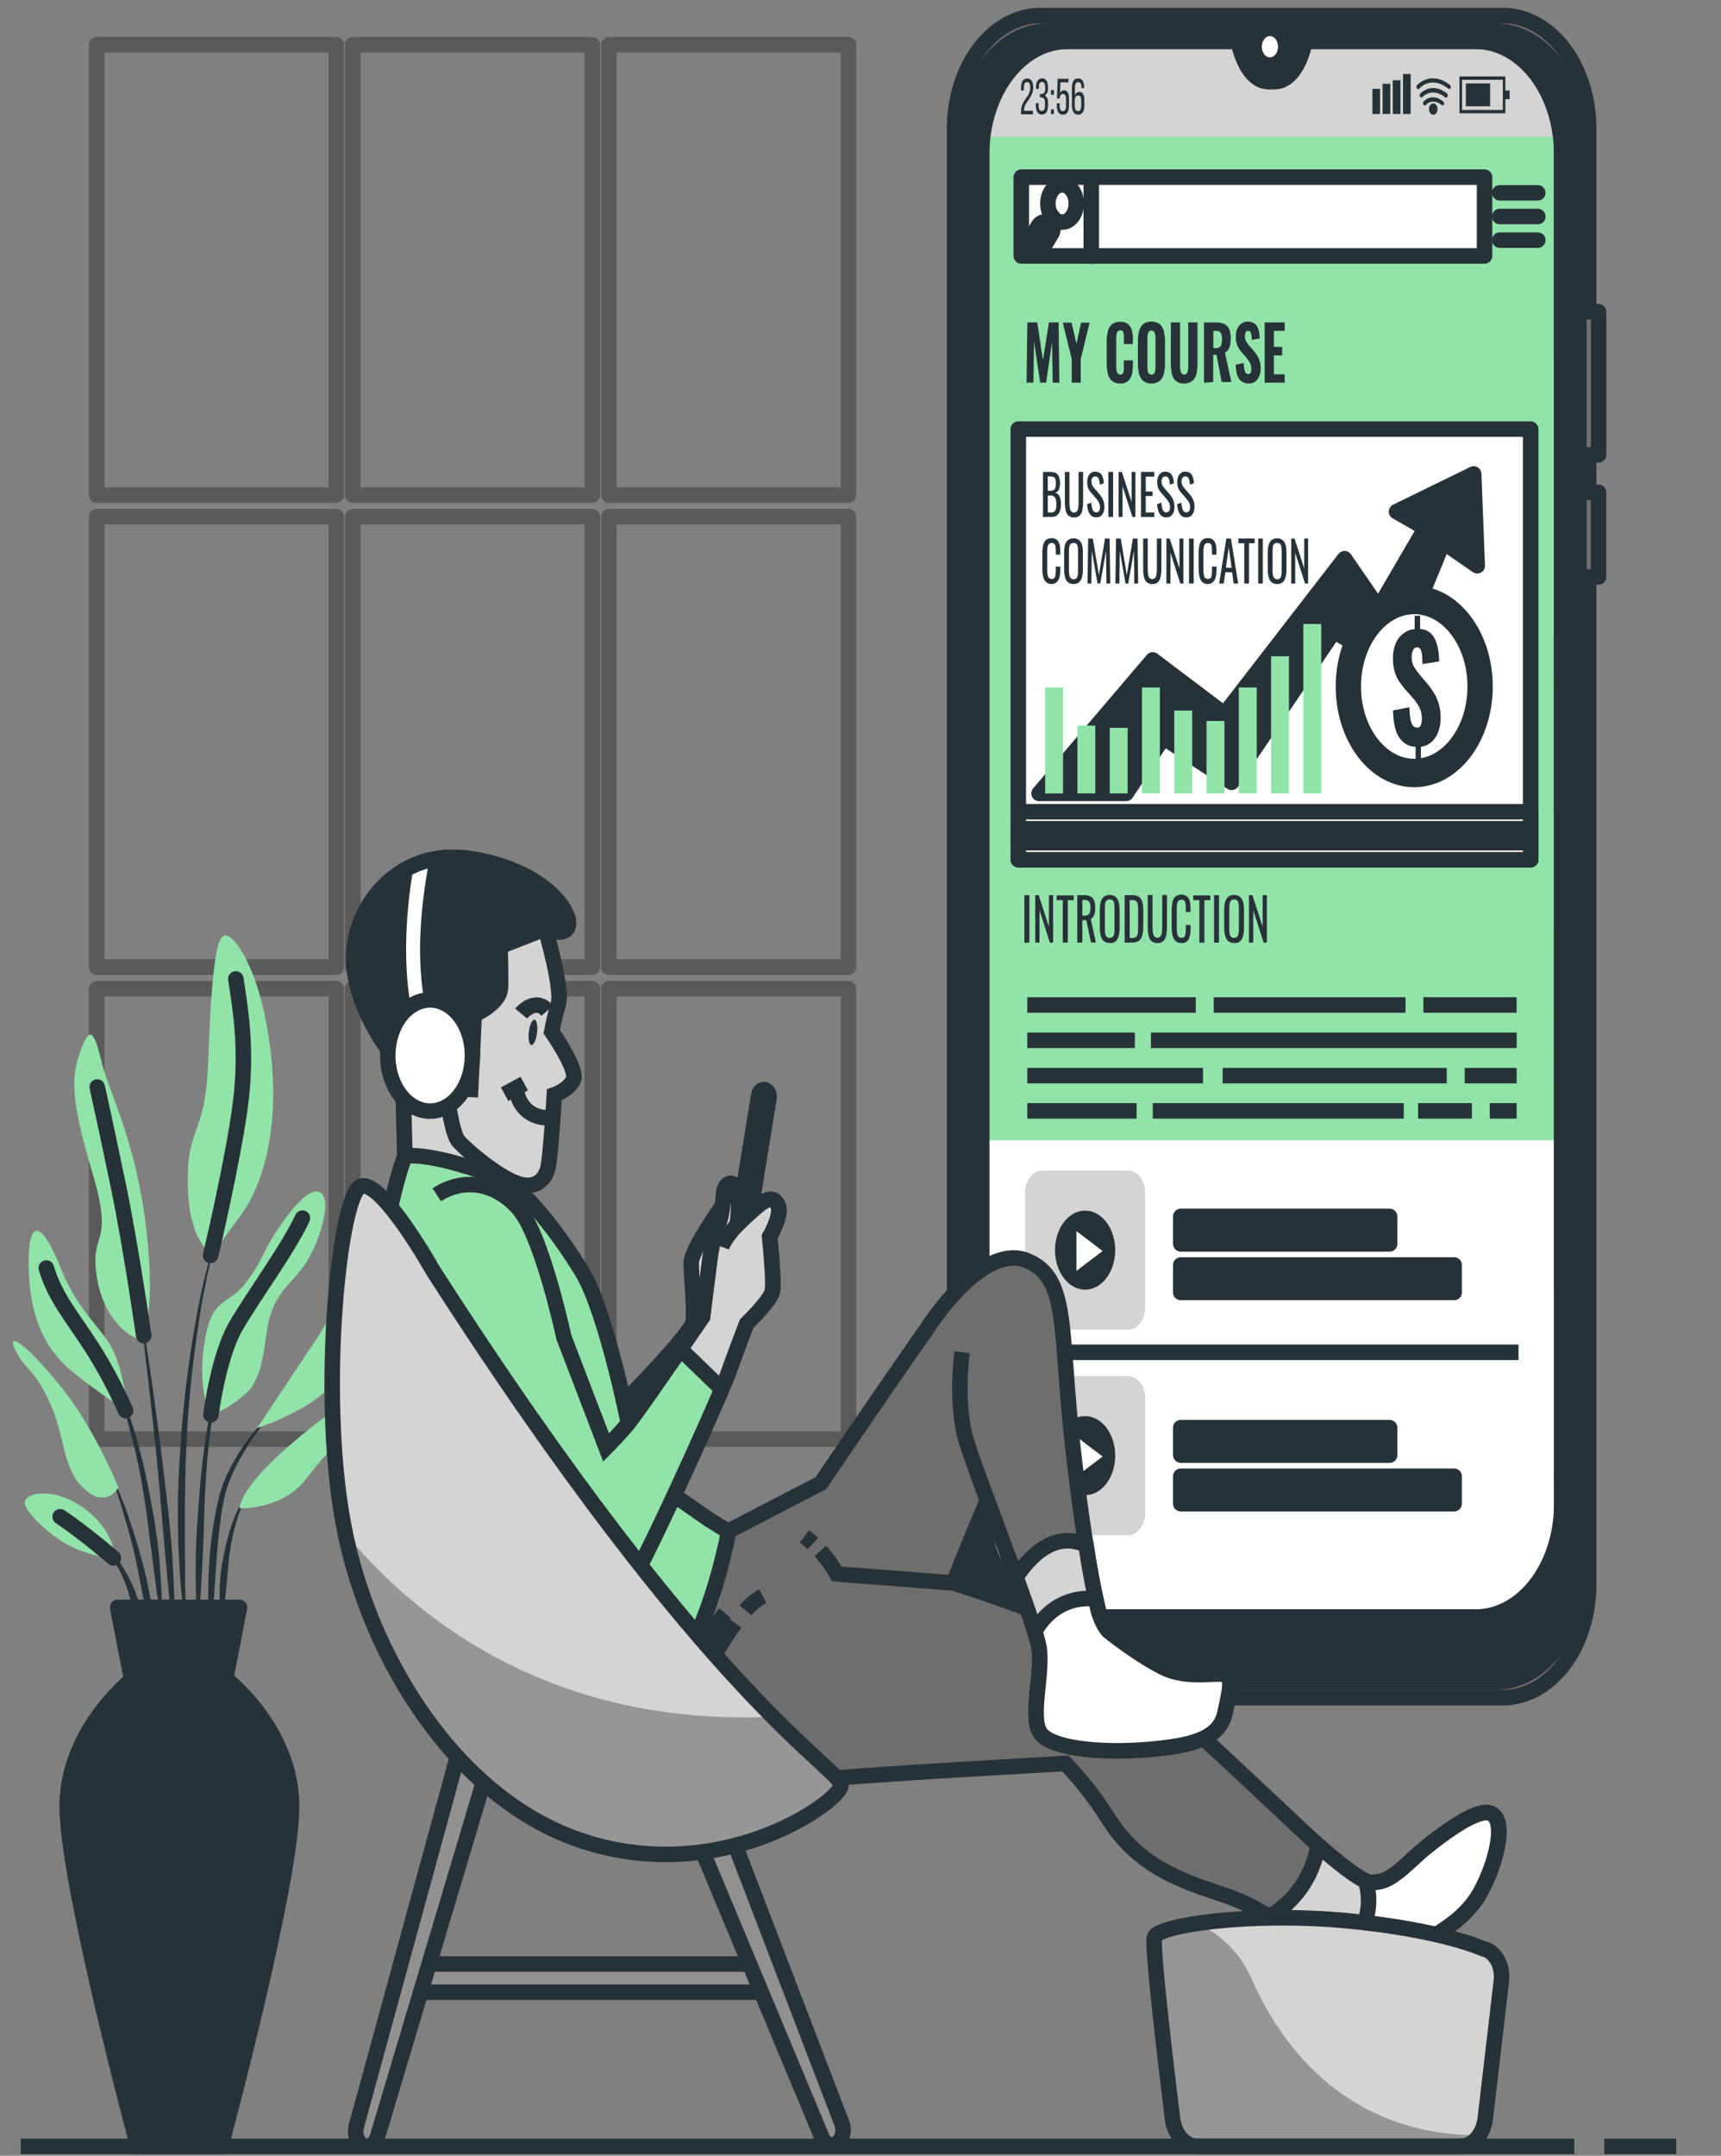 <svg width="111" height="139" viewBox="0 0 111 139" fill="none" xmlns="http://www.w3.org/2000/svg">
<rect x="0" y="0" width="111" height="139" fill="#808080" stroke="none"/>
<g opacity="0.3">
<path d="M21.691 2.883H6.236V31.924H21.691V2.883Z" stroke="black" stroke-linecap="round" stroke-linejoin="round"/>
<path d="M38.207 2.883H22.752V31.924H38.207V2.883Z" stroke="black" stroke-linecap="round" stroke-linejoin="round"/>
<path d="M54.724 2.883H39.269V31.924H54.724V2.883Z" stroke="black" stroke-linecap="round" stroke-linejoin="round"/>
<path d="M21.691 33.316H6.236V62.358H21.691V33.316Z" stroke="black" stroke-linecap="round" stroke-linejoin="round"/>
<path d="M38.207 33.316H22.752V62.358H38.207V33.316Z" stroke="black" stroke-linecap="round" stroke-linejoin="round"/>
<path d="M54.724 33.316H39.269V62.358H54.724V33.316Z" stroke="black" stroke-linecap="round" stroke-linejoin="round"/>
<path d="M21.691 63.75H6.236V92.791H21.691V63.75Z" stroke="black" stroke-linecap="round" stroke-linejoin="round"/>
<path d="M38.207 63.75H22.752V92.791H38.207V63.75Z" stroke="black" stroke-linecap="round" stroke-linejoin="round"/>
<path d="M54.724 63.75H39.269V92.791H54.724V63.75Z" stroke="black" stroke-linecap="round" stroke-linejoin="round"/>
</g>
<path d="M100.728 7.261V99.674C100.728 100.892 100.359 102.061 99.703 102.922C99.047 103.784 98.157 104.269 97.229 104.27H66.811C65.883 104.269 64.993 103.784 64.338 102.922C63.681 102.061 63.313 100.892 63.313 99.674V7.257C63.313 6.04 63.681 4.873 64.337 4.012C64.993 3.152 65.882 2.668 66.809 2.668H79.865L79.877 2.72C80.202 4.258 80.951 5.257 81.781 5.257H82.245C83.078 5.257 83.825 4.258 84.152 2.72L84.164 2.668H97.218C97.678 2.666 98.134 2.783 98.56 3.013C98.986 3.243 99.373 3.581 99.699 4.008C100.025 4.434 100.284 4.941 100.46 5.5C100.637 6.058 100.728 6.656 100.728 7.261Z" fill="white"/>
<path d="M100.728 73.526V7.26C100.728 6.042 100.359 4.874 99.703 4.013C99.047 3.152 98.157 2.668 97.229 2.668H84.175L84.164 2.72C83.837 4.258 83.09 5.257 82.257 5.257H81.793C80.963 5.257 80.213 4.258 79.888 2.72L79.877 2.668H66.809C65.882 2.668 64.993 3.151 64.337 4.012C63.681 4.873 63.313 6.04 63.313 7.257V73.526H100.728Z" fill="#92E3A9"/>
<path d="M84.163 2.72C83.836 4.258 83.089 5.257 82.256 5.257H81.792C80.962 5.257 80.213 4.258 79.888 2.72L79.876 2.668H68.862C67.541 2.668 66.264 3.286 65.259 4.41C64.255 5.535 63.588 7.093 63.38 8.805H100.658C100.449 7.093 99.783 5.536 98.779 4.411C97.775 3.287 96.498 2.669 95.178 2.668H84.175L84.163 2.72Z" fill="#D4D4D4"/>
<path d="M103.106 29.332V20.101H102.464V8.285C102.464 6.353 101.879 4.5 100.839 3.134C99.798 1.767 98.386 1 96.915 1H67.118C66.39 1 65.668 1.188 64.995 1.555C64.322 1.921 63.71 2.457 63.195 3.134C62.679 3.81 62.271 4.613 61.992 5.497C61.713 6.381 61.569 7.328 61.569 8.285V102.184C61.569 103.141 61.713 104.088 61.992 104.972C62.271 105.856 62.679 106.659 63.195 107.335C63.71 108.012 64.322 108.548 64.995 108.914C65.668 109.281 66.39 109.469 67.118 109.469H96.922C98.392 109.467 99.802 108.698 100.841 107.332C101.88 105.966 102.464 104.115 102.464 102.184V37.198H103.1V31.744H102.464V29.332H103.106ZM100.729 96.983C100.728 98.915 100.143 100.767 99.103 102.133C98.062 103.499 96.651 104.267 95.18 104.267H68.863C68.134 104.267 67.413 104.079 66.739 103.713C66.066 103.347 65.454 102.81 64.939 102.134C64.424 101.457 64.015 100.654 63.736 99.77C63.457 98.887 63.314 97.939 63.314 96.983V9.944C63.315 8.013 63.9 6.162 64.941 4.797C65.981 3.433 67.392 2.666 68.863 2.666H79.866L79.878 2.718C80.203 4.256 80.952 5.254 81.782 5.254H82.246C83.079 5.254 83.826 4.256 84.153 2.718L84.165 2.666H95.18C96.65 2.667 98.061 3.434 99.101 4.798C100.141 6.163 100.727 8.014 100.729 9.944V96.983Z" fill="#707070" stroke="#263238" stroke-linejoin="round"/>
<path d="M96.48 2.004H67.565C66.862 2.004 66.166 2.185 65.517 2.538C64.867 2.891 64.277 3.408 63.78 4.061C63.283 4.713 62.889 5.488 62.62 6.341C62.351 7.193 62.213 8.107 62.213 9.03V101.44C62.213 102.363 62.352 103.276 62.621 104.128C62.89 104.981 63.284 105.755 63.781 106.407C64.278 107.059 64.868 107.576 65.517 107.929C66.167 108.282 66.863 108.463 67.565 108.463H96.48C97.183 108.463 97.878 108.281 98.527 107.928C99.176 107.575 99.766 107.058 100.263 106.406C100.76 105.754 101.154 104.98 101.422 104.128C101.691 103.276 101.83 102.362 101.83 101.44V9.03C101.83 8.107 101.692 7.194 101.423 6.341C101.154 5.489 100.76 4.714 100.264 4.062C99.767 3.409 99.177 2.892 98.528 2.539C97.879 2.186 97.183 2.004 96.48 2.004ZM100.73 97.24C100.73 99.104 100.166 100.891 99.162 102.209C98.159 103.526 96.798 104.266 95.378 104.266H68.667C67.248 104.266 65.886 103.526 64.883 102.209C63.879 100.891 63.315 99.104 63.315 97.24V9.688C63.315 7.825 63.879 6.039 64.882 4.722C65.885 3.405 67.246 2.665 68.665 2.665H79.868L79.879 2.717C80.204 4.254 80.953 5.253 81.784 5.253H82.248C83.081 5.253 83.828 4.254 84.155 2.717L84.166 2.665H95.367C96.786 2.665 98.147 3.405 99.151 4.723C100.155 6.04 100.718 7.827 100.718 9.691L100.73 97.24Z" fill="#263238" stroke="#263238" stroke-linejoin="round"/>
<path d="M82.428 3.013C82.428 2.878 82.398 2.745 82.34 2.633C82.283 2.52 82.201 2.432 82.106 2.38C82.011 2.328 81.906 2.315 81.804 2.341C81.703 2.368 81.61 2.433 81.537 2.529C81.464 2.625 81.414 2.747 81.394 2.88C81.374 3.013 81.385 3.15 81.424 3.276C81.463 3.401 81.53 3.508 81.616 3.583C81.702 3.658 81.803 3.699 81.906 3.699C81.975 3.699 82.043 3.682 82.106 3.647C82.17 3.613 82.228 3.562 82.276 3.499C82.325 3.435 82.363 3.359 82.389 3.276C82.415 3.193 82.428 3.103 82.428 3.013Z" fill="white"/>
<path d="M66.64 5.635C66.64 6.326 66.048 6.576 66.046 7.103V7.139H66.621V7.371H65.853V7.176C65.853 6.436 66.445 6.29 66.445 5.653C66.445 5.419 66.385 5.294 66.241 5.294C66.097 5.294 66.037 5.428 66.037 5.632V5.833H65.853V5.647C65.853 5.297 65.977 5.062 66.246 5.062C66.515 5.062 66.64 5.285 66.64 5.635Z" fill="#263238"/>
<path d="M67.594 5.633V5.682C67.603 5.78 67.586 5.88 67.548 5.965C67.509 6.05 67.451 6.116 67.381 6.154C67.451 6.192 67.51 6.259 67.548 6.345C67.587 6.43 67.603 6.53 67.594 6.629V6.806C67.594 7.159 67.469 7.387 67.2 7.387C66.931 7.387 66.808 7.159 66.808 6.806V6.65H66.989V6.824C66.989 7.031 67.054 7.156 67.193 7.156C67.332 7.156 67.399 7.034 67.399 6.8V6.623C67.399 6.398 67.325 6.288 67.179 6.282H67.075V6.054H67.2C67.23 6.054 67.259 6.046 67.286 6.03C67.313 6.015 67.337 5.992 67.357 5.963C67.377 5.934 67.392 5.9 67.401 5.864C67.411 5.827 67.414 5.788 67.411 5.749V5.642C67.411 5.408 67.348 5.286 67.205 5.286C67.061 5.286 67 5.414 67 5.621V5.737H66.82V5.633C66.82 5.283 66.942 5.055 67.212 5.055C67.481 5.055 67.594 5.283 67.594 5.633Z" fill="#263238"/>
<path d="M67.971 5.805V6.109H67.786V5.805H67.971ZM67.971 7.053V7.358H67.786V7.053H67.971Z" fill="#263238"/>
<path d="M68.364 6.013C68.39 5.953 68.428 5.903 68.474 5.869C68.52 5.835 68.572 5.819 68.624 5.821C68.856 5.821 68.949 6.037 68.949 6.366V6.814C68.949 7.167 68.824 7.396 68.555 7.396C68.286 7.396 68.163 7.167 68.163 6.814V6.662H68.346V6.832C68.346 7.039 68.411 7.164 68.55 7.164C68.689 7.164 68.754 7.039 68.754 6.832V6.385C68.754 6.181 68.689 6.056 68.55 6.056C68.525 6.054 68.5 6.06 68.476 6.071C68.453 6.083 68.431 6.101 68.413 6.123C68.394 6.146 68.379 6.173 68.369 6.204C68.359 6.234 68.353 6.266 68.353 6.299V6.354H68.172L68.218 5.078H68.914V5.307H68.399L68.364 6.013Z" fill="#263238"/>
<path d="M69.921 5.63V5.682H69.751V5.621C69.751 5.417 69.686 5.295 69.542 5.295C69.399 5.295 69.331 5.42 69.331 5.664V6.169C69.352 6.094 69.391 6.029 69.442 5.985C69.493 5.941 69.553 5.92 69.614 5.926C69.846 5.926 69.939 6.139 69.939 6.468V6.815C69.939 7.168 69.805 7.397 69.538 7.397C69.271 7.397 69.136 7.168 69.136 6.815V5.646C69.136 5.283 69.262 5.055 69.538 5.055C69.814 5.055 69.921 5.28 69.921 5.63ZM69.32 6.489V6.833C69.32 7.04 69.385 7.165 69.526 7.165C69.668 7.165 69.735 7.04 69.735 6.833V6.489C69.735 6.282 69.668 6.157 69.526 6.157C69.385 6.157 69.32 6.291 69.32 6.489Z" fill="#263238"/>
<path d="M89.01 5.73H88.516V7.351H89.01V5.73Z" fill="#263238"/>
<path d="M89.669 5.402H89.175V7.348H89.669V5.402Z" fill="#263238"/>
<path d="M90.325 5.176H89.831V7.35H90.325V5.176Z" fill="#263238"/>
<path d="M90.985 4.773H90.491V7.35H90.985V4.773Z" fill="#263238"/>
<path d="M97.093 7.305H94.131V4.93H97.093V7.305ZM94.296 7.089H96.929V5.146H94.296V7.089Z" fill="#263238"/>
<path d="M96.107 5.379H94.543V6.853H96.107V5.379Z" fill="#263238"/>
<path d="M97.367 5.836H96.994V6.396H97.367V5.836Z" fill="#263238"/>
<path d="M93.044 6.79C93.024 6.789 93.005 6.782 92.988 6.769C92.385 6.297 91.986 6.735 91.97 6.769C91.959 6.782 91.946 6.791 91.932 6.797C91.919 6.803 91.904 6.806 91.89 6.804C91.875 6.803 91.861 6.798 91.848 6.789C91.835 6.78 91.824 6.768 91.814 6.754C91.794 6.726 91.783 6.69 91.783 6.652C91.783 6.614 91.794 6.577 91.814 6.55C91.835 6.525 92.346 5.941 93.093 6.55C93.105 6.559 93.116 6.572 93.124 6.587C93.133 6.603 93.139 6.62 93.143 6.638C93.146 6.657 93.147 6.676 93.144 6.695C93.142 6.713 93.137 6.731 93.13 6.748C93.118 6.762 93.105 6.773 93.09 6.781C93.075 6.788 93.06 6.791 93.044 6.79Z" fill="#263238"/>
<path d="M93.265 6.29C93.246 6.291 93.227 6.284 93.21 6.272C92.338 5.59 91.753 6.248 91.746 6.254C91.735 6.266 91.722 6.276 91.709 6.282C91.695 6.289 91.681 6.291 91.666 6.29C91.652 6.289 91.638 6.284 91.625 6.276C91.612 6.267 91.6 6.256 91.591 6.242C91.581 6.228 91.573 6.211 91.569 6.193C91.564 6.175 91.562 6.156 91.563 6.137C91.564 6.118 91.567 6.1 91.574 6.083C91.58 6.066 91.589 6.05 91.6 6.038C91.6 6.038 92.314 5.234 93.323 6.022C93.336 6.032 93.347 6.045 93.355 6.06C93.364 6.075 93.37 6.093 93.374 6.111C93.377 6.13 93.378 6.149 93.375 6.168C93.373 6.186 93.368 6.204 93.361 6.22C93.351 6.242 93.337 6.259 93.32 6.272C93.303 6.284 93.284 6.29 93.265 6.29Z" fill="#263238"/>
<path d="M93.472 5.736C93.452 5.735 93.432 5.728 93.414 5.714C92.31 4.853 91.577 5.663 91.547 5.714C91.536 5.727 91.523 5.737 91.509 5.743C91.496 5.749 91.481 5.751 91.466 5.75C91.452 5.748 91.438 5.743 91.425 5.734C91.412 5.726 91.4 5.714 91.391 5.699C91.381 5.686 91.373 5.67 91.367 5.653C91.362 5.635 91.359 5.616 91.359 5.597C91.359 5.578 91.362 5.559 91.367 5.542C91.373 5.524 91.381 5.509 91.391 5.495C91.391 5.495 92.27 4.505 93.519 5.48C93.543 5.5 93.562 5.531 93.569 5.568C93.576 5.605 93.572 5.645 93.558 5.678C93.548 5.695 93.535 5.709 93.52 5.719C93.505 5.729 93.489 5.735 93.472 5.736Z" fill="#263238"/>
<path d="M92.72 7.03C92.721 7.103 92.705 7.174 92.675 7.234C92.644 7.295 92.601 7.342 92.55 7.37C92.499 7.398 92.443 7.406 92.389 7.392C92.335 7.378 92.285 7.344 92.246 7.293C92.207 7.242 92.18 7.177 92.169 7.106C92.158 7.035 92.163 6.961 92.184 6.894C92.206 6.827 92.241 6.77 92.287 6.73C92.333 6.689 92.387 6.668 92.442 6.668C92.515 6.668 92.586 6.706 92.638 6.774C92.69 6.842 92.72 6.934 92.72 7.03Z" fill="#263238"/>
<path d="M98.725 27.668H65.677V55.433H98.725V27.668Z" fill="white" stroke="#263238" stroke-linecap="round" stroke-linejoin="round"/>
<path d="M98.725 52.34H65.677V55.434H98.725V52.34Z" fill="white" stroke="#263238" stroke-linecap="round" stroke-linejoin="round"/>
<path d="M98.725 53.438H65.677V54.339H98.725V53.438Z" fill="white" stroke="#263238" stroke-linecap="round" stroke-linejoin="round"/>
<path d="M66.211 24.672L66.262 20.789H66.9L67.266 23.225L67.656 20.789H68.276L68.327 24.672H67.9L67.851 22.041L67.475 24.672H67.088L66.694 22.019L66.652 24.672H66.211Z" fill="#263238"/>
<path d="M69.125 24.672V23.15L68.547 20.805H69.113L69.431 22.169L69.726 20.805H70.276L69.705 23.15V24.672H69.125Z" fill="#263238"/>
<path d="M72.242 24.725C72.06 24.737 71.878 24.68 71.72 24.561C71.594 24.454 71.5 24.294 71.453 24.107C71.4 23.89 71.375 23.662 71.379 23.434V22.039C71.375 21.804 71.401 21.569 71.456 21.345C71.503 21.163 71.596 21.008 71.72 20.906C71.879 20.79 72.06 20.735 72.242 20.748C72.415 20.736 72.586 20.784 72.741 20.885C72.859 20.974 72.949 21.114 72.996 21.281C73.049 21.469 73.074 21.668 73.07 21.869V22.185H72.486V21.82C72.489 21.736 72.489 21.651 72.486 21.567C72.481 21.497 72.46 21.43 72.425 21.375C72.402 21.349 72.375 21.328 72.345 21.316C72.316 21.303 72.284 21.299 72.254 21.302C72.222 21.299 72.191 21.303 72.161 21.317C72.131 21.33 72.103 21.351 72.08 21.378C72.041 21.433 72.017 21.502 72.01 21.576C72 21.666 71.996 21.756 71.996 21.847V23.614C71.996 23.709 72.002 23.803 72.015 23.897C72.024 23.969 72.051 24.035 72.091 24.086C72.138 24.131 72.195 24.154 72.254 24.15C72.284 24.154 72.314 24.149 72.343 24.137C72.372 24.124 72.398 24.104 72.421 24.076C72.456 24.019 72.477 23.949 72.483 23.875C72.488 23.788 72.488 23.701 72.483 23.614V23.236H73.068V23.559C73.071 23.766 73.047 23.972 72.996 24.168C72.95 24.338 72.86 24.483 72.743 24.579C72.59 24.689 72.416 24.739 72.242 24.725Z" fill="#263238"/>
<path d="M74.261 24.727C74.082 24.738 73.903 24.684 73.746 24.571C73.62 24.47 73.525 24.315 73.475 24.133C73.417 23.913 73.39 23.682 73.393 23.451V22.001C73.39 21.769 73.417 21.538 73.475 21.319C73.525 21.139 73.621 20.987 73.746 20.889C73.904 20.78 74.082 20.728 74.261 20.74C74.442 20.728 74.622 20.779 74.783 20.889C74.909 20.989 75.005 21.141 75.057 21.322C75.116 21.54 75.144 21.77 75.14 22.001V23.451C75.144 23.683 75.116 23.914 75.057 24.133C75.007 24.316 74.91 24.471 74.783 24.571C74.623 24.685 74.443 24.739 74.261 24.727ZM74.261 24.154C74.292 24.158 74.324 24.154 74.353 24.142C74.383 24.13 74.411 24.11 74.435 24.084C74.473 24.033 74.498 23.968 74.507 23.898C74.519 23.815 74.525 23.73 74.525 23.645V21.821C74.525 21.737 74.519 21.654 74.507 21.572C74.497 21.502 74.472 21.437 74.435 21.386C74.385 21.335 74.323 21.311 74.261 21.319C74.202 21.313 74.144 21.337 74.099 21.386C74.06 21.436 74.034 21.501 74.024 21.572C74.012 21.654 74.006 21.737 74.006 21.821V23.648C74.006 23.733 74.012 23.818 74.022 23.901C74.03 23.972 74.055 24.037 74.094 24.087C74.141 24.137 74.201 24.161 74.261 24.154Z" fill="#263238"/>
<path d="M76.376 24.727C76.195 24.74 76.014 24.687 75.855 24.575C75.73 24.475 75.637 24.321 75.592 24.139C75.539 23.915 75.513 23.68 75.518 23.445V20.789H76.112V23.554C76.113 23.649 76.118 23.744 76.128 23.837C76.137 23.92 76.162 23.998 76.203 24.063C76.225 24.094 76.252 24.118 76.282 24.133C76.312 24.148 76.344 24.154 76.376 24.151C76.409 24.154 76.441 24.147 76.472 24.132C76.502 24.116 76.53 24.093 76.553 24.063C76.593 23.999 76.618 23.92 76.625 23.837C76.634 23.744 76.639 23.649 76.639 23.554V20.789H77.235V23.445C77.238 23.68 77.213 23.914 77.161 24.139C77.113 24.316 77.021 24.465 76.898 24.562C76.739 24.679 76.559 24.735 76.376 24.727Z" fill="#263238"/>
<path d="M77.654 24.673V20.79H78.422C78.595 20.784 78.768 20.814 78.934 20.878C79.068 20.926 79.184 21.034 79.264 21.183C79.346 21.367 79.385 21.578 79.377 21.792C79.379 21.934 79.369 22.076 79.347 22.215C79.327 22.325 79.29 22.429 79.238 22.52C79.177 22.618 79.097 22.694 79.006 22.739L79.417 24.633H78.8L78.459 22.873H78.248V24.633L77.654 24.673ZM78.257 22.443H78.431C78.511 22.449 78.591 22.427 78.663 22.38C78.719 22.339 78.762 22.271 78.781 22.191C78.806 22.092 78.817 21.989 78.816 21.886C78.823 21.742 78.797 21.599 78.742 21.475C78.707 21.423 78.664 21.384 78.615 21.359C78.566 21.335 78.513 21.326 78.461 21.335H78.257V22.443Z" fill="#263238"/>
<path d="M80.543 24.726C80.382 24.735 80.222 24.689 80.079 24.592C79.956 24.503 79.859 24.364 79.802 24.197C79.735 23.981 79.699 23.75 79.696 23.517L80.215 23.402C80.217 23.536 80.23 23.67 80.253 23.801C80.266 23.891 80.299 23.975 80.348 24.041C80.391 24.093 80.449 24.122 80.508 24.12C80.538 24.125 80.569 24.119 80.597 24.102C80.624 24.085 80.648 24.059 80.665 24.026C80.694 23.958 80.708 23.881 80.707 23.804C80.711 23.659 80.68 23.516 80.619 23.396C80.552 23.273 80.474 23.16 80.387 23.061L80.081 22.71C79.974 22.594 79.883 22.455 79.812 22.299C79.739 22.126 79.703 21.93 79.707 21.733C79.701 21.597 79.716 21.461 79.753 21.334C79.79 21.207 79.847 21.091 79.921 20.996C80.085 20.816 80.294 20.724 80.508 20.74C80.633 20.733 80.758 20.765 80.872 20.834C80.966 20.891 81.046 20.98 81.104 21.093C81.156 21.201 81.193 21.319 81.213 21.444C81.233 21.567 81.246 21.692 81.252 21.818L80.735 21.919C80.732 21.817 80.724 21.715 80.712 21.614C80.707 21.537 80.684 21.464 80.647 21.404C80.626 21.377 80.602 21.356 80.575 21.342C80.548 21.329 80.519 21.323 80.49 21.325C80.461 21.327 80.432 21.338 80.407 21.356C80.381 21.373 80.359 21.398 80.341 21.428C80.308 21.497 80.29 21.576 80.29 21.657C80.287 21.776 80.312 21.894 80.362 21.995C80.419 22.095 80.485 22.188 80.556 22.272L80.856 22.616C80.98 22.755 81.088 22.917 81.176 23.097C81.27 23.298 81.317 23.531 81.31 23.767C81.312 23.94 81.279 24.11 81.215 24.261C81.153 24.406 81.061 24.526 80.951 24.608C80.825 24.693 80.684 24.734 80.543 24.726Z" fill="#263238"/>
<path d="M81.569 24.672V20.789H82.859V21.334H82.163V22.367H82.694V22.918H82.163V24.136H82.859V24.672H81.569Z" fill="#263238"/>
<path d="M66.07 60.782V57.719H66.39V60.782H66.07Z" fill="#263238"/>
<path d="M66.769 60.782V57.719H66.989L67.652 59.753V57.719H67.924V60.782H67.715L67.045 58.69V60.782H66.769Z" fill="#263238"/>
<path d="M68.545 60.78V58.039H68.151V57.734H69.255V58.039H68.872V60.78H68.545Z" fill="#263238"/>
<path d="M69.482 60.783V57.719H69.946C70.078 57.714 70.209 57.742 70.333 57.802C70.433 57.847 70.515 57.939 70.565 58.06C70.619 58.208 70.644 58.37 70.639 58.532C70.641 58.641 70.631 58.75 70.609 58.855C70.594 58.946 70.563 59.03 70.519 59.102C70.474 59.169 70.416 59.22 70.352 59.248L70.681 60.771H70.368L70.062 59.334H69.809V60.771L69.482 60.783ZM69.807 59.038H69.93C70.008 59.044 70.087 59.029 70.162 58.995C70.218 58.967 70.264 58.912 70.289 58.84C70.319 58.744 70.333 58.64 70.329 58.536C70.338 58.399 70.312 58.263 70.254 58.149C70.214 58.102 70.167 58.068 70.116 58.047C70.065 58.026 70.011 58.021 69.957 58.03H69.814L69.807 59.038Z" fill="#263238"/>
<path d="M71.576 60.804C71.443 60.813 71.312 60.772 71.197 60.686C71.102 60.603 71.031 60.481 70.996 60.339C70.952 60.169 70.932 59.99 70.935 59.812V58.673C70.933 58.496 70.953 58.32 70.996 58.152C71.033 58.015 71.104 57.898 71.197 57.82C71.313 57.737 71.444 57.697 71.576 57.704C71.706 57.696 71.836 57.737 71.949 57.823C72.042 57.901 72.113 58.018 72.148 58.155C72.193 58.321 72.214 58.496 72.211 58.673V59.839C72.213 60.016 72.192 60.192 72.148 60.36C72.113 60.501 72.043 60.623 71.949 60.707C71.835 60.787 71.705 60.821 71.576 60.804ZM71.576 60.469C71.645 60.475 71.713 60.451 71.77 60.399C71.816 60.348 71.848 60.279 71.861 60.201C71.876 60.101 71.883 59.999 71.882 59.897V58.554C71.883 58.452 71.876 58.349 71.861 58.249C71.847 58.175 71.815 58.109 71.77 58.06C71.712 58.013 71.644 57.99 71.576 57.997C71.506 57.991 71.436 58.013 71.376 58.06C71.331 58.109 71.299 58.175 71.285 58.249C71.269 58.349 71.261 58.452 71.262 58.554V59.897C71.261 59.999 71.269 60.101 71.285 60.201C71.298 60.279 71.33 60.348 71.376 60.399C71.434 60.455 71.504 60.484 71.576 60.482V60.469Z" fill="#263238"/>
<path d="M72.537 60.784V57.72H73.045C73.186 57.711 73.327 57.747 73.456 57.824C73.553 57.889 73.629 57.996 73.671 58.128C73.718 58.294 73.74 58.469 73.737 58.646V59.773C73.739 59.959 73.717 60.145 73.671 60.321C73.633 60.462 73.558 60.581 73.46 60.659C73.341 60.744 73.206 60.784 73.071 60.775L72.537 60.784ZM72.862 60.479H73.047C73.138 60.491 73.228 60.458 73.3 60.388C73.355 60.318 73.387 60.223 73.391 60.123C73.403 59.983 73.408 59.843 73.407 59.703V58.707C73.409 58.577 73.401 58.447 73.384 58.32C73.38 58.277 73.369 58.236 73.351 58.199C73.334 58.163 73.311 58.131 73.284 58.107C73.209 58.054 73.124 58.03 73.038 58.037H72.862V60.479Z" fill="#263238"/>
<path d="M74.647 60.804C74.511 60.816 74.375 60.77 74.26 60.673C74.167 60.581 74.102 60.45 74.074 60.302C74.04 60.117 74.023 59.928 74.026 59.738V57.707H74.336V59.757C74.336 59.877 74.343 59.997 74.357 60.116C74.366 60.212 74.397 60.302 74.445 60.375C74.472 60.408 74.504 60.434 74.539 60.45C74.574 60.466 74.611 60.473 74.647 60.469C74.685 60.473 74.722 60.466 74.758 60.45C74.793 60.434 74.826 60.408 74.854 60.375C74.901 60.301 74.931 60.211 74.94 60.116C74.953 59.997 74.96 59.877 74.958 59.757V57.707H75.267V59.738C75.269 59.928 75.252 60.117 75.218 60.302C75.191 60.45 75.127 60.581 75.035 60.673C74.92 60.771 74.784 60.817 74.647 60.804Z" fill="#263238"/>
<path d="M76.195 60.804C76.06 60.815 75.926 60.768 75.812 60.67C75.72 60.579 75.653 60.449 75.622 60.302C75.585 60.135 75.567 59.961 75.569 59.787V58.706C75.566 58.523 75.584 58.34 75.622 58.164C75.652 58.02 75.72 57.894 75.812 57.808C75.924 57.727 76.049 57.684 76.176 57.68C76.303 57.676 76.429 57.713 76.543 57.786C76.63 57.857 76.695 57.965 76.729 58.091C76.769 58.244 76.787 58.404 76.784 58.566V58.807H76.481V58.59C76.481 58.489 76.477 58.387 76.467 58.286C76.463 58.209 76.438 58.137 76.397 58.082C76.342 58.027 76.273 58.002 76.205 58.012C76.132 58.003 76.06 58.03 76.003 58.088C75.958 58.148 75.929 58.224 75.919 58.307C75.906 58.417 75.9 58.528 75.901 58.639V59.857C75.897 59.979 75.908 60.101 75.931 60.22C75.942 60.297 75.976 60.366 76.026 60.411C76.08 60.454 76.142 60.474 76.205 60.469C76.239 60.473 76.273 60.468 76.306 60.455C76.338 60.441 76.369 60.419 76.395 60.39C76.435 60.331 76.461 60.256 76.467 60.177C76.476 60.076 76.481 59.974 76.481 59.873V59.644H76.789V59.873C76.79 60.039 76.773 60.206 76.738 60.366C76.709 60.501 76.645 60.618 76.557 60.698C76.448 60.782 76.322 60.82 76.195 60.804Z" fill="#263238"/>
<path d="M77.355 60.78V58.039H76.959V57.734H78.063V58.039H77.68V60.78H77.355Z" fill="#263238"/>
<path d="M78.302 60.782V57.719H78.622V60.782H78.302Z" fill="#263238"/>
<path d="M79.596 60.804C79.465 60.813 79.334 60.772 79.22 60.686C79.125 60.603 79.054 60.481 79.018 60.339C78.975 60.169 78.954 59.991 78.958 59.812V58.673C78.954 58.496 78.975 58.319 79.018 58.152C79.056 58.015 79.127 57.898 79.22 57.82C79.335 57.736 79.465 57.696 79.596 57.704C79.727 57.696 79.858 57.737 79.972 57.823C80.064 57.901 80.135 58.018 80.171 58.155C80.216 58.321 80.237 58.497 80.234 58.673V59.839C80.236 60.016 80.215 60.192 80.171 60.36C80.135 60.501 80.065 60.623 79.972 60.707C79.856 60.787 79.726 60.821 79.596 60.804ZM79.596 60.469C79.666 60.476 79.735 60.451 79.793 60.4C79.839 60.349 79.87 60.279 79.881 60.202C79.899 60.102 79.906 59.999 79.904 59.897V58.554C79.907 58.452 79.899 58.349 79.881 58.249C79.869 58.175 79.838 58.108 79.793 58.061C79.734 58.013 79.665 57.99 79.596 57.997C79.527 57.991 79.458 58.013 79.399 58.061C79.354 58.109 79.322 58.175 79.308 58.249C79.291 58.349 79.283 58.452 79.285 58.554V59.897C79.283 59.999 79.291 60.102 79.308 60.202C79.321 60.279 79.353 60.348 79.399 60.4C79.456 60.455 79.525 60.483 79.596 60.482V60.469Z" fill="#263238"/>
<path d="M80.556 60.782V57.719H80.776L81.439 59.753V57.719H81.711V60.782H81.502L80.832 58.69V60.782H80.556Z" fill="#263238"/>
<path d="M67.271 33.332V30.43H67.779C67.867 30.428 67.954 30.443 68.039 30.472C68.107 30.498 68.17 30.544 68.222 30.606C68.274 30.668 68.311 30.747 68.331 30.835C68.358 30.939 68.371 31.048 68.368 31.158C68.37 31.261 68.358 31.364 68.334 31.462C68.314 31.542 68.278 31.612 68.229 31.666C68.178 31.72 68.116 31.754 68.051 31.764C68.13 31.783 68.205 31.829 68.266 31.898C68.322 31.964 68.365 32.048 68.389 32.141C68.417 32.257 68.43 32.377 68.429 32.498C68.429 32.613 68.418 32.727 68.396 32.839C68.376 32.935 68.34 33.024 68.292 33.101C68.244 33.174 68.184 33.231 68.116 33.268C68.034 33.308 67.948 33.328 67.861 33.326L67.271 33.332ZM67.58 31.642H67.763C67.833 31.645 67.903 31.628 67.967 31.593C68.015 31.561 68.052 31.505 68.069 31.438C68.092 31.348 68.102 31.253 68.099 31.158C68.109 31.052 68.093 30.946 68.053 30.853C68.037 30.822 68.015 30.796 67.99 30.776C67.966 30.757 67.938 30.745 67.909 30.74C67.825 30.723 67.74 30.715 67.654 30.716H67.58V31.642ZM67.58 33.043H67.786C67.837 33.052 67.889 33.045 67.937 33.023C67.986 33.001 68.029 32.964 68.065 32.915C68.119 32.79 68.143 32.647 68.134 32.504C68.136 32.4 68.123 32.297 68.097 32.199C68.075 32.121 68.033 32.056 67.979 32.013C67.913 31.967 67.838 31.945 67.763 31.95H67.58V33.043Z" fill="#263238"/>
<path d="M69.27 33.362C69.14 33.374 69.011 33.33 68.901 33.238C68.813 33.151 68.752 33.025 68.727 32.884C68.695 32.711 68.679 32.533 68.681 32.354V30.43H68.976V32.373C68.975 32.486 68.982 32.599 68.994 32.711C69.003 32.801 69.032 32.886 69.078 32.954C69.103 32.987 69.133 33.011 69.166 33.027C69.2 33.043 69.235 33.049 69.27 33.046C69.306 33.049 69.342 33.043 69.375 33.027C69.409 33.012 69.439 32.987 69.465 32.954C69.51 32.885 69.538 32.801 69.546 32.711C69.559 32.599 69.565 32.486 69.565 32.373V30.43H69.857V32.354C69.859 32.533 69.843 32.711 69.811 32.884C69.787 33.025 69.725 33.151 69.637 33.238C69.528 33.331 69.4 33.375 69.27 33.362Z" fill="#263238"/>
<path d="M70.703 33.359C70.591 33.365 70.481 33.328 70.385 33.253C70.299 33.178 70.232 33.072 70.192 32.948C70.148 32.808 70.123 32.658 70.118 32.507L70.39 32.409C70.396 32.512 70.408 32.614 70.427 32.714C70.443 32.801 70.475 32.882 70.522 32.948C70.545 32.98 70.573 33.004 70.605 33.02C70.636 33.035 70.669 33.042 70.703 33.039C70.736 33.043 70.77 33.037 70.802 33.022C70.834 33.007 70.862 32.983 70.886 32.951C70.929 32.88 70.951 32.789 70.946 32.698C70.948 32.59 70.925 32.484 70.879 32.394C70.828 32.307 70.77 32.227 70.707 32.153L70.336 31.721C70.268 31.647 70.212 31.555 70.174 31.45C70.137 31.333 70.12 31.207 70.123 31.081C70.118 30.991 70.129 30.9 70.153 30.815C70.177 30.73 70.214 30.653 70.262 30.588C70.313 30.527 70.373 30.48 70.438 30.45C70.502 30.419 70.571 30.406 70.64 30.411C70.719 30.409 70.797 30.425 70.872 30.457C70.934 30.485 70.991 30.532 71.037 30.594C71.085 30.66 71.122 30.741 71.144 30.828C71.173 30.935 71.191 31.047 71.197 31.16L70.935 31.252C70.93 31.163 70.92 31.076 70.902 30.99C70.888 30.916 70.859 30.848 70.816 30.795C70.767 30.742 70.704 30.716 70.64 30.722C70.608 30.719 70.575 30.725 70.545 30.739C70.514 30.754 70.486 30.776 70.462 30.804C70.439 30.836 70.421 30.873 70.411 30.914C70.4 30.955 70.396 30.998 70.399 31.042C70.397 31.117 70.408 31.192 70.431 31.261C70.46 31.327 70.498 31.386 70.543 31.434L70.914 31.87C71 31.968 71.075 32.083 71.134 32.211C71.201 32.352 71.235 32.517 71.232 32.683C71.234 32.812 71.21 32.939 71.162 33.052C71.119 33.153 71.055 33.236 70.977 33.289C70.891 33.341 70.797 33.365 70.703 33.359Z" fill="#263238"/>
<path d="M71.489 33.332V30.43H71.792V33.332H71.489Z" fill="#263238"/>
<path d="M72.148 33.332V30.43H72.357L72.986 32.357V30.43H73.232V33.332H73.037L72.401 31.352V33.332H72.148Z" fill="#263238"/>
<path d="M73.59 33.332V30.43H74.446V30.734H73.898V31.694H74.341V31.98H73.898V33.046H74.45V33.335L73.59 33.332Z" fill="#263238"/>
<path d="M75.221 33.359C75.109 33.366 74.999 33.329 74.903 33.253C74.817 33.178 74.751 33.072 74.711 32.948C74.664 32.809 74.638 32.659 74.634 32.507L74.908 32.409C74.912 32.512 74.924 32.614 74.945 32.714C74.96 32.801 74.992 32.882 75.038 32.948C75.061 32.98 75.09 33.005 75.122 33.02C75.153 33.036 75.187 33.043 75.221 33.039C75.254 33.043 75.287 33.036 75.319 33.021C75.35 33.006 75.378 32.982 75.402 32.951C75.447 32.881 75.469 32.79 75.465 32.698C75.467 32.59 75.442 32.483 75.395 32.394C75.345 32.306 75.287 32.225 75.223 32.153L74.852 31.721C74.785 31.646 74.73 31.554 74.692 31.45C74.654 31.333 74.636 31.208 74.639 31.081C74.635 30.991 74.645 30.9 74.669 30.815C74.694 30.73 74.732 30.652 74.78 30.588C74.831 30.527 74.891 30.48 74.956 30.45C75.021 30.419 75.09 30.406 75.158 30.411C75.237 30.409 75.316 30.425 75.39 30.457C75.454 30.484 75.511 30.531 75.557 30.594C75.605 30.662 75.641 30.741 75.664 30.828C75.692 30.936 75.71 31.047 75.717 31.16L75.455 31.252C75.451 31.163 75.44 31.076 75.423 30.99C75.408 30.916 75.378 30.849 75.337 30.795C75.287 30.742 75.224 30.716 75.161 30.722C75.128 30.718 75.095 30.724 75.065 30.738C75.034 30.752 75.006 30.775 74.982 30.804C74.959 30.835 74.941 30.873 74.93 30.914C74.919 30.955 74.914 30.998 74.917 31.042C74.915 31.117 74.927 31.193 74.952 31.261C74.98 31.327 75.018 31.386 75.063 31.434L75.437 31.867C75.523 31.965 75.598 32.08 75.657 32.208C75.722 32.35 75.755 32.514 75.752 32.68C75.754 32.809 75.731 32.935 75.685 33.049C75.641 33.15 75.576 33.232 75.497 33.286C75.411 33.34 75.316 33.365 75.221 33.359Z" fill="#263238"/>
<path d="M76.513 33.359C76.401 33.365 76.291 33.328 76.195 33.253C76.109 33.178 76.043 33.072 76.003 32.948C75.956 32.809 75.93 32.659 75.926 32.507L76.2 32.409C76.205 32.512 76.217 32.614 76.237 32.714C76.253 32.8 76.285 32.881 76.33 32.948C76.353 32.98 76.382 33.005 76.414 33.02C76.445 33.036 76.479 33.043 76.513 33.039C76.546 33.043 76.579 33.036 76.611 33.021C76.642 33.006 76.67 32.982 76.694 32.951C76.739 32.881 76.761 32.79 76.757 32.698C76.759 32.59 76.734 32.483 76.687 32.394C76.637 32.306 76.579 32.225 76.515 32.153L76.144 31.721C76.077 31.646 76.022 31.554 75.984 31.45C75.947 31.333 75.93 31.207 75.933 31.081C75.929 30.991 75.939 30.9 75.963 30.815C75.987 30.73 76.024 30.653 76.072 30.588C76.123 30.527 76.183 30.48 76.248 30.45C76.313 30.419 76.382 30.406 76.45 30.411C76.529 30.409 76.608 30.425 76.682 30.457C76.745 30.485 76.801 30.532 76.847 30.594C76.895 30.662 76.931 30.741 76.954 30.828C76.983 30.935 77.001 31.047 77.007 31.16L76.745 31.252C76.741 31.163 76.73 31.076 76.713 30.99C76.699 30.916 76.669 30.848 76.627 30.795C76.577 30.742 76.514 30.716 76.45 30.722C76.418 30.719 76.385 30.725 76.355 30.739C76.324 30.754 76.296 30.776 76.272 30.804C76.249 30.836 76.232 30.873 76.221 30.914C76.21 30.955 76.206 30.998 76.209 31.042C76.206 31.117 76.217 31.192 76.242 31.261C76.27 31.327 76.308 31.386 76.353 31.434L76.726 31.867C76.813 31.965 76.887 32.08 76.947 32.208C77.013 32.35 77.046 32.514 77.042 32.68C77.045 32.809 77.022 32.936 76.975 33.049C76.931 33.15 76.865 33.232 76.787 33.286C76.701 33.34 76.607 33.365 76.513 33.359Z" fill="#263238"/>
<path d="M67.824 37.657C67.695 37.668 67.567 37.622 67.46 37.526C67.373 37.44 67.309 37.318 67.279 37.179C67.244 37.021 67.227 36.856 67.228 36.692V35.669C67.227 35.496 67.244 35.323 67.279 35.157C67.308 35.02 67.372 34.9 67.46 34.819C67.566 34.742 67.685 34.699 67.806 34.696C67.927 34.692 68.047 34.727 68.156 34.797C68.237 34.865 68.299 34.966 68.332 35.084C68.37 35.228 68.388 35.379 68.386 35.531V35.763H68.093V35.559C68.094 35.463 68.09 35.367 68.079 35.273C68.076 35.2 68.053 35.133 68.015 35.081C67.962 35.029 67.897 35.005 67.831 35.014C67.763 35.005 67.695 35.032 67.641 35.087C67.597 35.142 67.57 35.215 67.562 35.294C67.55 35.395 67.544 35.496 67.544 35.598V36.75C67.541 36.865 67.551 36.981 67.572 37.094C67.584 37.166 67.616 37.23 67.662 37.273C67.713 37.313 67.772 37.332 67.831 37.328C67.863 37.333 67.896 37.329 67.927 37.316C67.957 37.304 67.986 37.283 68.01 37.255C68.049 37.2 68.074 37.129 68.079 37.054C68.09 36.953 68.094 36.851 68.093 36.75V36.533H68.386V36.75C68.388 36.907 68.371 37.065 68.335 37.215C68.305 37.339 68.246 37.446 68.165 37.52C68.066 37.612 67.946 37.66 67.824 37.657Z" fill="#263238"/>
<path d="M69.24 37.657C69.115 37.665 68.99 37.625 68.882 37.542C68.793 37.464 68.726 37.349 68.692 37.216C68.651 37.054 68.631 36.884 68.634 36.713V35.617C68.631 35.45 68.651 35.284 68.692 35.127C68.729 35 68.797 34.894 68.885 34.822C68.995 34.749 69.116 34.711 69.24 34.711C69.363 34.711 69.484 34.749 69.594 34.822C69.681 34.894 69.748 35.001 69.785 35.127C69.826 35.284 69.846 35.45 69.843 35.617V36.722C69.846 36.89 69.826 37.057 69.785 37.216C69.75 37.349 69.683 37.464 69.594 37.545C69.487 37.627 69.364 37.666 69.24 37.657ZM69.24 37.353C69.305 37.359 69.371 37.336 69.425 37.286C69.469 37.239 69.499 37.173 69.509 37.1C69.526 37.008 69.533 36.914 69.532 36.82V35.526C69.533 35.432 69.526 35.339 69.509 35.248C69.498 35.177 69.468 35.114 69.425 35.069C69.368 35.029 69.304 35.008 69.24 35.008C69.175 35.008 69.111 35.029 69.054 35.069C69.01 35.114 68.979 35.177 68.966 35.248C68.951 35.34 68.944 35.432 68.945 35.526V36.798C68.944 36.893 68.951 36.987 68.966 37.079C68.978 37.152 69.009 37.218 69.054 37.264C69.106 37.322 69.172 37.353 69.24 37.353Z" fill="#263238"/>
<path d="M70.142 37.626L70.183 34.727H70.485L70.877 37.078L71.269 34.727H71.568L71.61 37.626H71.362L71.336 35.521L70.963 37.626H70.789L70.418 35.521L70.392 37.626H70.142Z" fill="#263238"/>
<path d="M71.94 37.626L71.982 34.727H72.286L72.676 37.078L73.068 34.727H73.367L73.409 37.626H73.16L73.135 35.521L72.768 37.626H72.594L72.223 35.521L72.2 37.626H71.94Z" fill="#263238"/>
<path d="M74.32 37.659C74.191 37.67 74.062 37.626 73.952 37.534C73.864 37.448 73.802 37.322 73.778 37.181C73.744 37.007 73.728 36.828 73.731 36.648V34.727H74.026V36.666C74.025 36.781 74.031 36.895 74.044 37.008C74.052 37.098 74.082 37.183 74.128 37.251C74.183 37.309 74.251 37.34 74.32 37.34C74.391 37.34 74.458 37.309 74.513 37.251C74.558 37.182 74.586 37.097 74.594 37.008C74.609 36.895 74.616 36.781 74.615 36.666V34.727H74.907V36.648C74.91 36.828 74.893 37.007 74.859 37.181C74.834 37.321 74.773 37.446 74.687 37.534C74.578 37.626 74.45 37.67 74.32 37.659Z" fill="#263238"/>
<path d="M75.231 37.626V34.727H75.442L76.071 36.651V34.727H76.326V37.626H76.129L75.493 35.646V37.626H75.231Z" fill="#263238"/>
<path d="M76.688 37.626V34.727H76.989V37.626H76.688Z" fill="#263238"/>
<path d="M77.905 37.657C77.775 37.668 77.647 37.622 77.54 37.526C77.453 37.439 77.39 37.317 77.359 37.179C77.325 37.021 77.308 36.856 77.308 36.692V35.669C77.307 35.496 77.324 35.323 77.359 35.157C77.389 35.021 77.453 34.901 77.54 34.819C77.649 34.729 77.776 34.686 77.905 34.697C78.019 34.69 78.133 34.724 78.234 34.797C78.313 34.867 78.374 34.967 78.408 35.084C78.446 35.228 78.464 35.379 78.461 35.531V35.763H78.169V35.559C78.169 35.463 78.165 35.368 78.157 35.273C78.152 35.201 78.128 35.133 78.09 35.081C78.038 35.029 77.972 35.005 77.907 35.014C77.839 35.005 77.771 35.032 77.717 35.087C77.673 35.142 77.645 35.215 77.638 35.294C77.626 35.395 77.619 35.496 77.619 35.598V36.75C77.617 36.865 77.626 36.981 77.647 37.094C77.66 37.166 77.692 37.23 77.738 37.273C77.789 37.313 77.848 37.332 77.907 37.328C77.972 37.336 78.037 37.31 78.088 37.255C78.126 37.199 78.149 37.129 78.155 37.054C78.165 36.953 78.17 36.851 78.169 36.75V36.533H78.461V36.75C78.463 36.907 78.447 37.064 78.413 37.216C78.382 37.338 78.323 37.445 78.243 37.52C78.144 37.61 78.025 37.658 77.905 37.657Z" fill="#263238"/>
<path d="M78.632 37.626L79.096 34.727H79.395L79.859 37.626H79.567L79.467 36.895H79.033L78.926 37.626H78.632ZM79.068 36.606H79.437L79.251 35.299L79.068 36.606Z" fill="#263238"/>
<path d="M80.25 37.628V35.027H79.876V34.723H80.923V35.027H80.558V37.628H80.25Z" fill="#263238"/>
<path d="M81.149 37.626V34.727H81.45V37.626H81.149Z" fill="#263238"/>
<path d="M82.373 37.657C82.247 37.665 82.122 37.624 82.014 37.541C81.925 37.463 81.858 37.348 81.823 37.215C81.783 37.053 81.764 36.883 81.765 36.713V35.617C81.763 35.45 81.783 35.284 81.826 35.126C81.862 35 81.928 34.893 82.016 34.822C82.125 34.742 82.249 34.704 82.373 34.712C82.496 34.705 82.619 34.744 82.726 34.825C82.812 34.897 82.879 35.004 82.916 35.129C82.957 35.287 82.977 35.453 82.974 35.62V36.725C82.977 36.893 82.957 37.06 82.916 37.218C82.881 37.352 82.814 37.467 82.726 37.547C82.619 37.629 82.496 37.667 82.373 37.657ZM82.373 37.352C82.438 37.359 82.503 37.335 82.556 37.285C82.601 37.239 82.632 37.173 82.642 37.1C82.657 37.008 82.664 36.914 82.663 36.819V35.525C82.664 35.432 82.657 35.339 82.642 35.248C82.631 35.177 82.6 35.113 82.556 35.068C82.502 35.023 82.438 35.002 82.373 35.008C82.307 35.002 82.242 35.023 82.185 35.068C82.141 35.113 82.111 35.177 82.099 35.248C82.085 35.339 82.078 35.432 82.079 35.525V36.798C82.078 36.892 82.085 36.986 82.099 37.078C82.111 37.151 82.141 37.217 82.185 37.264C82.238 37.322 82.305 37.353 82.373 37.352Z" fill="#263238"/>
<path d="M83.281 37.626V34.727H83.492L84.118 36.651V34.727H84.369V37.626H84.172L83.536 35.646V37.626H83.281Z" fill="#263238"/>
<path d="M91.806 64.801H97.819" stroke="#263238" stroke-miterlimit="10"/>
<path d="M78.282 64.801H90.654" stroke="#263238" stroke-miterlimit="10"/>
<path d="M66.258 64.801H77.127" stroke="#263238" stroke-miterlimit="10"/>
<path d="M74.233 67.078H97.822" stroke="#263238" stroke-miterlimit="10"/>
<path d="M66.258 67.078H73.195" stroke="#263238" stroke-miterlimit="10"/>
<path d="M94.469 69.356H97.821" stroke="#263238" stroke-miterlimit="10"/>
<path d="M78.859 69.356H93.312" stroke="#263238" stroke-miterlimit="10"/>
<path d="M66.258 69.356H77.591" stroke="#263238" stroke-miterlimit="10"/>
<path d="M96.086 71.629H97.819" stroke="#263238" stroke-miterlimit="10"/>
<path d="M91.465 71.629H94.933" stroke="#263238" stroke-miterlimit="10"/>
<path d="M74.351 71.629H90.539" stroke="#263238" stroke-miterlimit="10"/>
<path d="M66.258 71.629H73.31" stroke="#263238" stroke-miterlimit="10"/>
<path d="M95.047 30.559L90.075 32.989L91.924 34.052L88.918 39.214L86.721 36.025L78.975 46.045L74.349 42.551L67.016 51.158H72.632L75.043 47.561L79.436 50.445L86.027 40.73L89.843 42.856L93.082 34.962L95.279 36.479L95.047 30.559Z" fill="#263238" stroke="#263238" stroke-linecap="round" stroke-linejoin="round"/>
<path d="M94.442 48.504C96.225 46.163 96.225 42.368 94.442 40.028C92.659 37.687 89.769 37.687 87.986 40.028C86.203 42.368 86.203 46.163 87.986 48.504C89.769 50.844 92.659 50.844 94.442 48.504Z" fill="white" stroke="#263238" stroke-linecap="round" stroke-linejoin="round"/>
<path d="M91.215 49.426C93.386 49.426 95.147 47.114 95.147 44.264C95.147 41.413 93.386 39.102 91.215 39.102C89.043 39.102 87.282 41.413 87.282 44.264C87.282 47.114 89.043 49.426 91.215 49.426Z" fill="white" stroke="#263238" stroke-linecap="round" stroke-linejoin="round"/>
<path d="M91.304 49.062V48.148C91.103 48.152 90.903 48.1 90.717 47.995C90.532 47.89 90.366 47.735 90.23 47.539C89.992 47.163 89.864 46.587 89.845 45.809L90.907 45.602C90.907 45.859 90.928 46.115 90.97 46.367C90.992 46.524 91.048 46.67 91.132 46.787C91.204 46.872 91.298 46.918 91.395 46.915C91.445 46.923 91.497 46.911 91.542 46.88C91.587 46.849 91.624 46.801 91.647 46.741C91.686 46.626 91.706 46.502 91.706 46.376C91.713 46.103 91.656 45.834 91.543 45.605C91.416 45.369 91.265 45.156 91.095 44.972L90.601 44.414C90.467 44.257 90.34 44.089 90.223 43.909C90.106 43.727 90.014 43.522 89.949 43.3C89.875 43.039 89.84 42.762 89.845 42.484C89.834 42.235 89.862 41.987 89.927 41.753C89.992 41.52 90.093 41.306 90.223 41.125C90.499 40.783 90.862 40.585 91.242 40.568V39.703H91.594V40.559C91.822 40.562 92.046 40.645 92.241 40.8C92.396 40.931 92.521 41.114 92.606 41.329C92.687 41.539 92.743 41.764 92.773 41.996C92.801 42.212 92.818 42.429 92.824 42.648L91.747 42.819C91.747 42.602 91.733 42.41 91.717 42.246C91.709 42.112 91.675 41.982 91.62 41.868C91.593 41.823 91.557 41.788 91.516 41.766C91.476 41.744 91.431 41.736 91.388 41.744C91.335 41.74 91.283 41.756 91.238 41.79C91.192 41.824 91.155 41.875 91.13 41.935C91.077 42.051 91.048 42.184 91.047 42.319C91.037 42.574 91.097 42.824 91.216 43.026C91.331 43.205 91.455 43.374 91.587 43.531L92.051 44.07C92.207 44.259 92.352 44.462 92.485 44.679C92.618 44.894 92.724 45.135 92.8 45.392C92.884 45.684 92.924 45.994 92.919 46.306C92.922 46.612 92.869 46.914 92.766 47.189C92.667 47.454 92.516 47.679 92.33 47.844C92.124 48.016 91.89 48.12 91.647 48.148V49.062H91.304Z" fill="#263238"/>
<path d="M68.564 44.328H67.409V51.159H68.564V44.328Z" fill="#92E3A9"/>
<path d="M70.645 46.781H69.49V51.154H70.645V46.781Z" fill="#92E3A9"/>
<path d="M72.73 46.93H71.575V51.157H72.73V46.93Z" fill="#92E3A9"/>
<path d="M74.808 44.328H73.652V51.159H74.808V44.328Z" fill="#92E3A9"/>
<path d="M76.893 45.816H75.737V51.158H76.893V45.816Z" fill="#92E3A9"/>
<path d="M78.974 46.488H77.819V51.16H78.974V46.488Z" fill="#92E3A9"/>
<path d="M81.055 44.328H79.9V51.159H81.055V44.328Z" fill="#92E3A9"/>
<path d="M83.136 42.316H81.981V51.157H83.136V42.316Z" fill="#92E3A9"/>
<path d="M85.218 40.234H84.062V51.158H85.218V40.234Z" fill="#92E3A9"/>
<path d="M89.627 78.434H76.158V80.203H89.627V78.434Z" fill="#263238" stroke="#263238" stroke-linecap="round" stroke-linejoin="round"/>
<path d="M93.789 81.566H76.158V83.336H93.789V81.566Z" fill="#263238" stroke="#263238" stroke-linecap="round" stroke-linejoin="round"/>
<path d="M89.627 92.055H76.158V93.824H89.627V92.055Z" fill="#263238" stroke="#263238" stroke-linecap="round" stroke-linejoin="round"/>
<path d="M93.789 95.188H76.158V96.957H93.789V95.188Z" fill="#263238" stroke="#263238" stroke-linecap="round" stroke-linejoin="round"/>
<path d="M72.759 75.477H67.215C66.606 75.477 66.113 76.124 66.113 76.923V84.293C66.113 85.092 66.606 85.74 67.215 85.74H72.759C73.368 85.74 73.861 85.092 73.861 84.293V76.923C73.861 76.124 73.368 75.477 72.759 75.477Z" fill="#D4D4D4"/>
<path d="M69.986 83.157C71.059 83.157 71.928 82.015 71.928 80.608C71.928 79.2 71.059 78.059 69.986 78.059C68.914 78.059 68.045 79.2 68.045 80.608C68.045 82.015 68.914 83.157 69.986 83.157Z" fill="#263238"/>
<path d="M71.116 80.662L69.427 79.383V81.944L71.116 80.662Z" fill="white"/>
<path d="M72.759 88.727H67.215C66.606 88.727 66.113 89.374 66.113 90.173V97.543C66.113 98.342 66.606 98.99 67.215 98.99H72.759C73.368 98.99 73.861 98.342 73.861 97.543V90.173C73.861 89.374 73.368 88.727 72.759 88.727Z" fill="#D4D4D4"/>
<path d="M71.749 94.928C72.199 93.65 71.775 92.135 70.801 91.544C69.828 90.954 68.674 91.51 68.224 92.788C67.774 94.066 68.198 95.581 69.171 96.172C70.144 96.763 71.298 96.206 71.749 94.928Z" fill="#263238"/>
<path d="M71.116 93.915L69.427 92.633V95.194L71.116 93.915Z" fill="white"/>
<path d="M66.529 87.195H97.94" stroke="#263238" stroke-miterlimit="10"/>
<path d="M96.731 12.434H99.183" stroke="#263238" stroke-linecap="round" stroke-linejoin="round"/>
<path d="M96.731 13.961H99.183" stroke="#263238" stroke-linecap="round" stroke-linejoin="round"/>
<path d="M96.731 15.484H99.183" stroke="#263238" stroke-linecap="round" stroke-linejoin="round"/>
<path d="M95.749 11.422H65.869V16.502H95.749V11.422Z" fill="white" stroke="#263238" stroke-linecap="round" stroke-linejoin="round"/>
<path d="M69.418 13.124C69.418 12.886 69.365 12.653 69.264 12.454C69.164 12.256 69.021 12.101 68.853 12.01C68.686 11.919 68.501 11.895 68.323 11.941C68.145 11.987 67.982 12.102 67.854 12.27C67.725 12.439 67.638 12.653 67.603 12.887C67.567 13.121 67.586 13.363 67.655 13.583C67.725 13.803 67.843 13.99 67.994 14.122C68.145 14.254 68.322 14.325 68.504 14.324C68.746 14.324 68.979 14.197 69.15 13.972C69.322 13.747 69.418 13.442 69.418 13.124Z" fill="white" stroke="#263238" stroke-linecap="round" stroke-linejoin="round"/>
<path d="M67.4 14.809L66.725 15.926" stroke="#263238" stroke-width="2" stroke-linecap="round" stroke-linejoin="round"/>
<path d="M67.895 13.992L67.401 14.808" stroke="#263238" stroke-linecap="round" stroke-linejoin="round"/>
<path d="M70.385 11.453V16.524" stroke="#263238" stroke-linecap="round" stroke-linejoin="round"/>
<path d="M14.157 79.105C14.159 79.098 14.159 79.091 14.157 79.084C14.155 79.077 14.15 79.071 14.145 79.069C14.14 79.066 14.134 79.066 14.129 79.069C14.124 79.071 14.12 79.077 14.117 79.084C13.468 81.124 12.955 83.234 12.584 85.391C12.208 87.548 11.925 89.731 11.737 91.929L11.619 93.583C11.6 93.86 11.577 94.134 11.561 94.411L11.526 95.237C11.51 95.791 11.482 96.342 11.47 96.897L11.482 98.559L11.496 99.388C11.496 99.665 11.521 99.942 11.535 100.216C11.568 100.77 11.593 101.321 11.63 101.873C11.712 102.975 11.839 104.068 11.967 105.159C11.968 105.166 11.971 105.172 11.975 105.176C11.979 105.181 11.985 105.183 11.99 105.183C11.99 105.183 12.013 105.183 12.011 105.156C12.011 104.604 11.992 104.053 11.983 103.502C11.974 102.951 11.934 102.403 11.939 101.851C11.944 101.3 11.939 100.752 11.925 100.204V99.379V98.556V96.912L11.958 95.264L11.972 94.442C11.972 94.168 11.995 93.894 12.006 93.62L12.083 91.975C12.226 89.785 12.463 87.607 12.793 85.452C13.107 83.289 13.564 81.165 14.157 79.105Z" fill="#263238"/>
<path d="M14.335 87.71C14.337 87.703 14.337 87.695 14.334 87.688C14.332 87.681 14.327 87.676 14.321 87.673C14.316 87.671 14.31 87.671 14.305 87.675C14.299 87.678 14.295 87.684 14.294 87.692C13.939 89.061 13.641 90.455 13.403 91.867C13.165 93.285 12.989 94.72 12.874 96.164C12.762 97.605 12.642 99.048 12.626 100.495C12.598 101.945 12.637 103.396 12.744 104.84C12.744 104.847 12.746 104.852 12.75 104.857C12.753 104.861 12.758 104.864 12.762 104.865C12.768 104.866 12.774 104.864 12.779 104.859C12.784 104.855 12.787 104.848 12.788 104.84C12.916 103.397 12.992 101.959 13.069 100.522C13.145 99.085 13.157 97.641 13.229 96.204C13.296 94.77 13.424 93.343 13.614 91.928C13.796 90.506 14.037 89.098 14.335 87.71Z" fill="#263238"/>
<path d="M17.971 90.738C17.967 90.733 17.962 90.731 17.956 90.731C17.951 90.731 17.945 90.733 17.941 90.738C17.032 91.505 16.213 92.443 15.51 93.521C15.158 94.063 14.84 94.643 14.561 95.254L14.366 95.738L14.213 96.241C14.161 96.404 14.116 96.571 14.079 96.74C14.039 96.914 13.995 97.085 13.96 97.255C13.682 98.632 13.514 100.044 13.457 101.467C13.403 102.882 13.444 104.3 13.578 105.706C13.579 105.712 13.582 105.718 13.585 105.722C13.589 105.727 13.594 105.729 13.598 105.73C13.604 105.73 13.61 105.728 13.614 105.723C13.618 105.718 13.621 105.711 13.622 105.703L13.9 101.506C13.978 100.118 14.115 98.736 14.311 97.368C14.341 97.2 14.378 97.036 14.41 96.868C14.44 96.7 14.478 96.534 14.522 96.372L14.652 95.888L14.819 95.431C15.071 94.821 15.362 94.241 15.689 93.695C16.339 92.583 17.107 91.601 17.971 90.777C17.973 90.775 17.975 90.772 17.976 90.768C17.977 90.765 17.978 90.761 17.978 90.758C17.978 90.754 17.977 90.75 17.976 90.747C17.975 90.743 17.973 90.74 17.971 90.738Z" fill="#263238"/>
<path d="M16.211 96.132C15.738 96.585 15.359 97.184 15.107 97.877C14.84 98.555 14.632 99.27 14.487 100.009C14.443 100.192 14.408 100.377 14.378 100.563L14.278 101.12C14.226 101.495 14.19 101.873 14.169 102.253C14.169 102.634 14.158 103.015 14.169 103.395C14.19 103.776 14.228 104.154 14.283 104.528C14.283 104.528 14.283 104.55 14.299 104.55C14.305 104.551 14.311 104.55 14.317 104.546C14.322 104.542 14.326 104.536 14.327 104.528C14.394 104.16 14.445 103.786 14.48 103.411C14.524 103.042 14.569 102.677 14.603 102.308C14.638 101.94 14.68 101.577 14.703 101.209C14.726 100.84 14.761 100.472 14.821 100.112C14.915 99.386 15.071 98.676 15.285 97.996C15.48 97.299 15.798 96.672 16.213 96.168C16.215 96.166 16.217 96.163 16.218 96.159C16.219 96.156 16.22 96.152 16.22 96.149C16.22 96.145 16.219 96.141 16.218 96.138C16.217 96.135 16.215 96.132 16.213 96.129C16.212 96.13 16.212 96.131 16.211 96.132Z" fill="#263238"/>
<path d="M11.112 100.335C10.993 98.471 10.759 96.626 10.539 94.783C10.318 92.941 10.075 91.101 9.815 89.268C9.555 87.434 9.27 85.613 8.97 83.786C8.969 83.779 8.965 83.773 8.961 83.769C8.956 83.764 8.951 83.762 8.945 83.762C8.942 83.762 8.939 83.764 8.936 83.766C8.934 83.769 8.931 83.771 8.93 83.775C8.928 83.778 8.927 83.782 8.926 83.786C8.926 83.79 8.926 83.794 8.926 83.798C9.17 85.626 9.39 87.474 9.597 89.32C9.803 91.165 10.01 93.005 10.186 94.853C10.362 96.702 10.495 98.553 10.673 100.399L11.191 105.945C11.192 105.951 11.194 105.957 11.198 105.961C11.202 105.965 11.207 105.968 11.211 105.969C11.214 105.969 11.217 105.969 11.22 105.968C11.223 105.967 11.226 105.965 11.228 105.962C11.23 105.96 11.232 105.956 11.233 105.953C11.234 105.949 11.235 105.945 11.235 105.942C11.251 105.476 11.253 105.007 11.26 104.538C11.267 104.069 11.246 103.606 11.239 103.137C11.228 102.196 11.167 101.267 11.112 100.335Z" fill="#263238"/>
<path d="M10.262 100.305C10.186 99.568 10.081 98.834 9.974 98.103L9.775 97.013C9.71 96.65 9.65 96.288 9.569 95.932C9.286 94.486 8.923 93.069 8.483 91.692L8.313 91.181L8.123 90.678C8.003 90.343 7.859 90.02 7.72 89.695C7.441 89.041 7.097 88.44 6.697 87.907C6.695 87.904 6.692 87.902 6.69 87.901C6.687 87.899 6.684 87.898 6.681 87.898C6.679 87.898 6.676 87.899 6.673 87.901C6.671 87.902 6.668 87.904 6.666 87.907C6.664 87.909 6.663 87.912 6.662 87.916C6.66 87.919 6.66 87.923 6.66 87.927C6.66 87.93 6.66 87.934 6.662 87.937C6.663 87.941 6.664 87.944 6.666 87.947C7.037 88.498 7.349 89.113 7.594 89.774C7.717 90.106 7.849 90.431 7.954 90.773L8.121 91.278L8.269 91.796C8.662 93.177 8.977 94.594 9.214 96.035C9.343 96.751 9.429 97.482 9.536 98.204L9.668 99.297C9.717 99.659 9.775 100.019 9.814 100.384C9.903 101.115 10.005 101.84 10.102 102.568C10.2 103.295 10.29 104.029 10.406 104.76C10.407 104.767 10.41 104.773 10.415 104.777C10.419 104.782 10.424 104.784 10.429 104.785C10.435 104.784 10.44 104.78 10.444 104.775C10.448 104.769 10.45 104.762 10.45 104.754C10.45 104.011 10.45 103.265 10.411 102.522C10.371 101.779 10.32 101.045 10.262 100.305Z" fill="#263238"/>
<path d="M9.089 100.396C8.827 99.418 8.523 98.462 8.192 97.524C7.857 96.588 7.48 95.68 7.062 94.804C7.058 94.799 7.052 94.797 7.047 94.797C7.041 94.797 7.036 94.799 7.032 94.804C7.03 94.807 7.028 94.81 7.027 94.813C7.026 94.817 7.025 94.82 7.025 94.824C7.025 94.828 7.026 94.831 7.027 94.835C7.028 94.838 7.03 94.841 7.032 94.844C7.393 95.755 7.712 96.693 7.987 97.655C8.277 98.608 8.537 99.573 8.753 100.557C8.969 101.541 9.133 102.537 9.333 103.523C9.532 104.51 9.711 105.503 9.943 106.499C9.944 106.505 9.947 106.511 9.951 106.515C9.954 106.519 9.959 106.522 9.964 106.523C9.97 106.522 9.975 106.519 9.98 106.513C9.984 106.508 9.987 106.5 9.987 106.493C9.992 105.451 9.915 104.412 9.755 103.392C9.595 102.371 9.373 101.369 9.089 100.396Z" fill="#263238"/>
<path d="M9.038 103.658C8.895 103.048 8.685 102.47 8.414 101.94C8.163 101.393 7.858 100.893 7.505 100.454C7.325 100.242 7.132 100.051 6.927 99.881C6.725 99.705 6.504 99.57 6.271 99.482C6.267 99.479 6.263 99.477 6.258 99.477C6.253 99.477 6.249 99.479 6.245 99.482C6.242 99.488 6.24 99.495 6.24 99.502C6.24 99.509 6.242 99.516 6.245 99.522C6.671 99.793 7.048 100.18 7.35 100.658C7.653 101.113 7.908 101.62 8.108 102.165C8.324 102.701 8.435 103.292 8.621 103.843C8.704 104.127 8.786 104.41 8.883 104.693C8.963 104.989 9.058 105.277 9.168 105.555C9.17 105.559 9.173 105.563 9.176 105.566C9.179 105.569 9.183 105.57 9.187 105.57C9.19 105.571 9.193 105.57 9.196 105.569C9.198 105.568 9.201 105.566 9.203 105.563C9.205 105.561 9.207 105.557 9.208 105.554C9.21 105.55 9.21 105.547 9.21 105.543C9.219 105.225 9.21 104.906 9.185 104.589C9.147 104.279 9.096 103.968 9.038 103.658Z" fill="#263238"/>
<path d="M9.124 86.45C8.416 86.189 7.775 85.679 7.271 84.976C6.767 84.272 6.419 83.401 6.264 82.457C5.723 79.168 7.456 80.578 5.904 75.422C4.352 70.266 4.712 69.072 5.259 67.583C5.807 66.094 6.092 66.566 6.57 68.524C7.048 70.482 8.767 73.534 9.435 79.247C10.103 84.96 9.124 86.45 9.124 86.45Z" fill="#92E3A9"/>
<path d="M13.719 80.905C13.719 80.905 12.169 80.198 12.109 76.364C12.048 72.53 13.243 73.319 13.422 68.537C13.6 63.756 13.839 60.397 14.493 60.315C15.148 60.232 16.881 62.663 17.477 67.986C18.073 73.309 16.7 76.818 15.507 78.395C14.315 79.973 13.719 80.905 13.719 80.905Z" fill="#92E3A9"/>
<path d="M8.292 91.067C8.292 91.067 7.934 88.25 7.22 86.919C6.505 85.588 4.953 84.413 3.94 81.818C2.926 79.223 1.794 77.984 1.852 81.663C1.91 85.342 3.174 87.233 4.714 88.485C6.255 89.736 8.292 91.067 8.292 91.067Z" fill="#92E3A9"/>
<path d="M7.638 95.92C7.638 95.92 6.206 92.317 4.118 89.655C2.031 86.993 0.363 85.666 0.959 86.993C1.555 88.321 2.272 88.245 3.279 90.593C4.285 92.941 3.995 94.662 5.427 95.993C6.858 97.323 7.638 95.92 7.638 95.92Z" fill="#92E3A9"/>
<path d="M7.46 100.539C7.399 100.305 7.339 98.581 5.312 97.174C3.284 95.767 1.368 96.312 1.616 97.016C1.864 97.719 3.105 98.895 4.358 99.601C5.611 100.308 7.46 100.539 7.46 100.539Z" fill="#92E3A9"/>
<path d="M13.599 91.223C13.599 91.223 12.704 89.737 13.182 86.606C13.659 83.475 14.731 84.255 15.933 82.613C17.135 80.972 16.889 80.734 18.081 79.013C19.274 77.293 20.345 76.352 20.823 77.055C21.301 77.759 20.591 79.951 19.87 81.206C19.148 82.461 18.014 83.082 17.485 84.647C16.956 86.213 17.186 88.719 15.815 89.892C14.444 91.064 13.599 91.223 13.599 91.223Z" fill="#92E3A9"/>
<path d="M16.583 92.084C16.583 92.084 18.72 88.874 20.281 86.526C21.842 84.178 22.427 82.378 22.487 83.944C22.548 85.509 23.023 86.76 21.77 88.798C20.518 90.835 16.583 92.084 16.583 92.084Z" fill="#92E3A9"/>
<path d="M15.448 97.249C15.448 97.249 15.388 95.998 18.787 93.101C22.185 90.205 23.617 89.657 23.259 90.832C22.902 92.008 21.403 93.18 19.8 95.294C18.197 97.407 15.448 97.249 15.448 97.249Z" fill="#92E3A9"/>
<path d="M9.266 86.115C9.266 86.115 8.47 80.499 7.642 76.507C6.814 72.514 6.271 70.09 6.271 70.09" stroke="#263238" stroke-linecap="round" stroke-linejoin="round"/>
<path d="M13.583 80.949C13.583 80.949 15.033 74.858 15.508 71.185C15.984 67.513 15.45 64.766 15.212 63.121" stroke="#263238" stroke-linecap="round" stroke-linejoin="round"/>
<path d="M8.102 90.955C7.461 89.506 6.726 88.131 5.905 86.847C4.594 84.812 3.585 83.716 2.984 81.758" stroke="#263238" stroke-linecap="round" stroke-linejoin="round"/>
<path d="M13.603 91.221C13.603 91.221 14.081 87.466 15.213 85.508C16.345 83.55 18.611 80.498 19.505 78.543" stroke="#263238" stroke-linecap="round" stroke-linejoin="round"/>
<path d="M7.315 100.452C7.315 100.452 5.309 98.738 3.88 97.797" stroke="#263238" stroke-linecap="round" stroke-linejoin="round"/>
<path d="M18.805 116.231C18.673 111.483 14.653 108.312 14.653 108.312H8.491C8.491 108.312 4.471 111.48 4.334 116.231C4.197 120.981 8.89 138.398 8.89 138.398H14.249C14.249 138.398 18.949 120.978 18.805 116.231Z" fill="#263238" stroke="#263238" stroke-linecap="round" stroke-linejoin="round"/>
<path d="M15.449 103.645H7.587L8.494 108.313H14.542L15.449 103.645Z" fill="#263238" stroke="#263238" stroke-linecap="round" stroke-linejoin="round"/>
<path d="M46.613 77.721C46.613 77.721 44.579 80.553 44.579 81.442C44.579 82.332 44.825 84.439 44.702 85.246C44.579 86.053 39.524 91.154 39.524 91.154L41.064 96.252C41.064 96.252 45.194 87.677 46.428 85.411C47.662 83.145 49.017 80.797 49.14 79.582C49.263 78.367 47.168 77.246 46.613 77.721Z" fill="#D4D4D4" stroke="#263238" stroke-miterlimit="10"/>
<path d="M46.953 98.734L52.945 95.634C52.945 95.634 56.847 89.848 59.835 85.609C62.823 81.369 66.562 82.338 66.562 85.389C66.562 88.441 65.484 93.003 64.489 94.983C63.493 96.962 61.498 102.066 61.498 102.066C61.498 102.066 68.474 104.247 70.383 105.663C72.293 107.079 79.962 114.223 83.906 117.954C86.499 120.39 88.005 121.383 88.42 121.383C88.532 121.383 88.731 121.359 88.968 121.322C89.916 121.176 91.056 119.864 91.872 119.191C92.993 118.277 94.707 117.013 95.705 116.876C97.282 116.657 96.702 119.708 95.54 121.889C94.378 124.069 92.292 124.724 91.554 125.485C90.817 126.247 89.234 126.685 88.648 126.795C88.061 126.905 82.836 124.069 80.593 122.869C78.35 121.67 74.121 121.395 71.564 117.388C70.717 116.034 69.764 114.801 68.72 113.709C68.72 113.709 54.854 114.47 52.363 114.799C49.871 115.128 44.143 115.344 41.735 115.344C39.327 115.344 38.1 114.093 38.1 114.093C38.1 114.093 37.172 112.399 38.58 109.677C39.988 106.954 46.953 98.734 46.953 98.734Z" fill="#6E6E6E" stroke="#263238" stroke-miterlimit="10"/>
<path d="M95.536 121.903C96.696 119.722 97.278 116.671 95.701 116.89C94.703 117.027 92.989 118.294 91.868 119.205C91.054 119.862 89.913 121.175 88.964 121.336C88.732 121.373 88.528 121.397 88.416 121.397C88.066 121.397 86.93 120.691 85.016 118.988C84.746 120.456 83.967 122.311 81.879 123.59C84.401 124.939 88.157 126.916 88.644 126.824C89.226 126.715 90.804 126.279 91.551 125.515C92.298 124.75 94.374 124.083 95.536 121.903Z" fill="#D4D4D4" stroke="#263238" stroke-miterlimit="10"/>
<path d="M95.536 121.903C96.696 119.722 97.278 116.671 95.701 116.89C94.703 117.027 92.989 118.294 91.868 119.205C91.054 119.862 89.913 121.175 88.964 121.336C88.732 121.373 88.528 121.397 88.416 121.397C88.3 121.385 88.186 121.35 88.078 121.294C88.361 122.177 88.611 124.068 86.686 126.066C87.688 126.544 88.449 126.861 88.651 126.824C89.233 126.715 90.811 126.279 91.558 125.515C92.305 124.75 94.374 124.083 95.536 121.903Z" fill="white" stroke="#263238" stroke-miterlimit="10"/>
<path d="M52.432 99.523C52.254 99.358 52.069 99.206 51.878 99.066" stroke="#263238" stroke-miterlimit="10"/>
<path d="M61.493 102.066L53.976 101.487C53.666 100.939 53.307 100.441 52.907 100.004" stroke="#263238" stroke-miterlimit="10"/>
<path d="M48.084 103.836C48.412 103.449 48.788 103.14 49.196 102.922" stroke="#263238" stroke-miterlimit="10"/>
<path d="M45.921 106.992C46.376 106.17 46.874 105.389 47.41 104.656" stroke="#263238" stroke-miterlimit="10"/>
<path d="M46.764 104.02C46.764 104.02 45.087 105.999 44.676 108.533" stroke="#263238" stroke-miterlimit="10"/>
<path d="M46.948 98.734C46.936 99.032 46.892 99.325 46.816 99.606C46.681 100.132 45.818 104.503 43.487 108.258C41.975 110.622 40.148 112.606 38.095 114.114C35.286 111.251 32.719 107.999 30.44 104.414C26.51 98.296 24.176 92.443 24.313 85.624C24.45 78.805 26.113 74.526 26.113 74.526L25.979 69.282C26.245 68.408 27.644 67.187 29.507 68.758C31.37 70.33 32.836 74.003 32.836 74.003L32.569 76.098C32.569 76.098 33.367 76.798 33.834 77.148C34.3 77.499 36.031 79.506 37.562 82.039C39.093 84.573 40.691 92.181 40.958 94.102C41.225 96.024 43.422 96.371 43.422 96.371L45.684 97.949L46.948 98.734Z" fill="#92E3A9" stroke="#263238" stroke-miterlimit="10"/>
<path d="M32.838 74.003L32.571 76.098C32.571 76.098 28.444 74.35 26.115 74.526L25.98 69.282C26.247 68.408 27.646 67.187 29.509 68.758C31.372 70.33 32.838 74.003 32.838 74.003Z" fill="#D4D4D4" stroke="#263238" stroke-miterlimit="10"/>
<path d="M35.17 59.869C35.17 59.869 36.302 63.74 36.01 64.742C35.841 65.324 35.699 65.919 35.583 66.523C35.583 66.523 37.309 68.987 36.975 69.642C36.641 70.297 35.75 70.598 35.75 70.598C35.75 70.598 35.518 74.697 35.325 75.37C35.133 76.043 34.535 76.747 33.3 76.284C32.066 75.821 30.259 74.323 29.588 73.604C28.918 72.885 28.505 67.717 28.505 67.717L29.897 67.139C29.897 67.139 29.561 64.888 29.73 64.474C29.899 64.06 31.818 64.355 31.488 62.808C31.159 61.261 30.475 60.627 30.86 60.067C31.245 59.507 35.17 59.869 35.17 59.869Z" fill="#D4D4D4" stroke="#263238" stroke-miterlimit="10"/>
<path d="M35.495 72.071C35.495 72.071 33.53 72.296 33.261 70.055" stroke="#263238" stroke-miterlimit="10"/>
<path d="M33.812 69.867L32.546 70.552" stroke="#263238" stroke-miterlimit="10"/>
<path d="M34.635 66.629C34.575 67.083 34.403 67.421 34.262 67.388C34.12 67.354 34.051 66.961 34.111 66.508C34.171 66.054 34.343 65.719 34.484 65.752C34.626 65.786 34.696 66.179 34.635 66.629Z" fill="#263238"/>
<path d="M33.61 65.353C33.61 65.353 34.513 64.26 35.301 65.171" stroke="#263238" stroke-miterlimit="10"/>
<path d="M36.668 59.584C36.582 60.537 35.167 59.889 35.167 59.889L32.251 61.028C32.251 61.028 32.311 62.617 32.283 63.671C32.255 64.725 30.587 65.434 30.587 65.434L30.355 70.24L25.948 70.002L25.314 68.059C25.314 68.059 22.531 64.642 22.834 61.256C23.02 59.182 24.208 57.16 26.119 56.079C26.785 55.707 27.488 55.464 28.207 55.357C28.979 55.242 29.758 55.252 30.527 55.387C34.963 56.146 36.754 58.619 36.668 59.584Z" fill="#263238" stroke="#263238" stroke-miterlimit="10"/>
<path d="M28.191 65.727L26.527 66.945C26.458 66.778 24.978 63.2 26.133 56.073C26.799 55.702 27.502 55.459 28.221 55.352C27.548 58.766 27.525 61.278 27.657 62.846C27.806 64.762 28.188 65.718 28.191 65.727Z" fill="white" stroke="#263238" stroke-miterlimit="10"/>
<path d="M28.738 71.395C30.142 70.672 30.833 68.591 30.282 66.749C29.732 64.906 28.147 63.998 26.743 64.722C25.339 65.445 24.648 67.525 25.199 69.368C25.75 71.211 27.335 72.118 28.738 71.395Z" fill="white" stroke="#263238" stroke-miterlimit="10"/>
<path d="M28.779 85.185C29.649 88.592 30.741 91.896 32.041 95.058C34.173 100.214 37.377 105.809 38.567 105.458C39.757 105.108 46.487 89.902 46.953 88.593C47.419 87.283 48.152 85.359 48.152 85.359C48.152 85.359 49.684 83.872 49.816 83.26C49.948 82.648 49.639 79.746 49.639 79.746C49.639 79.746 50.451 78.345 50.187 77.733C49.922 77.121 49.475 77.312 49.011 77.663C48.547 78.013 47.533 78.99 47.533 78.99C47.662 78.308 47.672 77.596 47.561 76.907C47.361 75.948 46.754 76.271 46.686 76.883C46.619 77.495 46.621 78.101 46.422 78.71C46.137 79.444 45.931 80.226 45.812 81.034C45.679 82.082 45.32 84.917 45.32 84.917C45.32 84.917 41.634 90.32 40.634 91.635C40.14 92.281 39.093 93.335 39.093 93.335L36.37 86.227C36.37 86.227 34.978 79.761 33.507 78.004C32.795 77.156 31.905 76.611 30.953 76.439C30 76.268 29.031 76.478 28.171 77.041" fill="#92E3A9"/>
<path d="M28.779 85.185C29.649 88.592 30.741 91.896 32.041 95.058C34.173 100.214 37.377 105.809 38.567 105.458C39.757 105.108 46.487 89.902 46.953 88.593C47.419 87.283 48.152 85.359 48.152 85.359C48.152 85.359 49.684 83.872 49.816 83.26C49.948 82.648 49.639 79.746 49.639 79.746C49.639 79.746 50.451 78.345 50.187 77.733C49.922 77.121 49.475 77.312 49.011 77.663C48.547 78.013 47.533 78.99 47.533 78.99C47.662 78.308 47.672 77.596 47.561 76.907C47.361 75.948 46.754 76.271 46.686 76.883C46.619 77.495 46.621 78.101 46.422 78.71C46.137 79.444 45.931 80.226 45.812 81.034C45.679 82.082 45.32 84.917 45.32 84.917C45.32 84.917 41.634 90.32 40.634 91.635C40.14 92.281 39.093 93.335 39.093 93.335L36.37 86.227C36.37 86.227 34.978 79.761 33.507 78.004C32.795 77.156 31.905 76.611 30.953 76.439C30 76.268 29.031 76.478 28.171 77.041" stroke="#263238" stroke-miterlimit="10"/>
<path d="M47.568 81.207C47.523 81.196 47.481 81.173 47.443 81.14C47.405 81.107 47.373 81.065 47.348 81.015C47.323 80.965 47.306 80.91 47.297 80.851C47.289 80.793 47.289 80.733 47.299 80.674L48.939 70.609C48.958 70.496 49.01 70.397 49.083 70.333C49.157 70.269 49.246 70.244 49.333 70.265C49.378 70.276 49.42 70.299 49.458 70.332C49.496 70.365 49.528 70.408 49.553 70.457C49.578 70.507 49.595 70.563 49.604 70.621C49.612 70.68 49.612 70.74 49.602 70.798L47.96 80.848C47.944 80.964 47.894 81.067 47.82 81.134C47.747 81.201 47.656 81.228 47.568 81.207Z" fill="#263238" stroke="#263238" stroke-miterlimit="10"/>
<path d="M49.811 83.26C49.943 82.651 49.635 79.746 49.635 79.746C49.635 79.746 50.447 78.345 50.182 77.733C49.918 77.121 49.47 77.312 49.006 77.663C48.542 78.013 47.528 78.99 47.528 78.99C47.658 78.308 47.667 77.596 47.556 76.907C47.356 75.948 46.749 76.271 46.681 76.883C46.614 77.495 46.617 78.101 46.417 78.71C46.132 79.444 45.926 80.226 45.807 81.034C45.675 82.082 45.315 84.917 45.315 84.917C45.315 84.917 44.693 85.831 43.891 86.994L46.551 89.567C46.756 89.086 46.895 88.745 46.948 88.593C47.412 87.28 48.148 85.359 48.148 85.359C48.148 85.359 49.679 83.872 49.811 83.26Z" fill="#D4D4D4" stroke="#263238" stroke-miterlimit="10"/>
<path d="M47.527 78.992C47.527 78.992 46.762 79.784 46.541 80.393" stroke="#263238" stroke-miterlimit="10"/>
<path d="M62.055 87.192C62.055 87.192 61.577 90.493 62.354 93.009C63.131 95.525 66.785 104.64 67.024 106.29C67.263 107.941 66.425 110.694 67.084 111.714C67.743 112.734 70.916 113.051 73.909 112.817C76.902 112.582 78.639 112.107 78.999 110.456C79.359 108.806 79.597 107.941 78.7 107.941C77.802 107.941 76.902 108.099 75.705 107.785C74.508 107.472 71.875 105.504 71.515 105.191C71.155 104.877 70.856 103.933 70.856 103.933C70.856 103.933 70.019 100.711 69.179 93.164C68.339 85.618 68.947 82.399 66.247 81.287C63.546 80.176 60.421 84.722 59.83 85.6" fill="#6E6E6E"/>
<path d="M62.055 87.192C62.055 87.192 61.577 90.493 62.354 93.009C63.131 95.525 66.785 104.64 67.024 106.29C67.263 107.941 66.425 110.694 67.084 111.714C67.743 112.734 70.916 113.051 73.909 112.817C76.902 112.582 78.639 112.107 78.999 110.456C79.359 108.806 79.597 107.941 78.7 107.941C77.802 107.941 76.902 108.099 75.705 107.785C74.508 107.472 71.875 105.504 71.515 105.191C71.155 104.877 70.856 103.933 70.856 103.933C70.856 103.933 70.019 100.711 69.179 93.164C68.339 85.618 68.947 82.399 66.247 81.287C63.546 80.176 60.421 84.722 59.83 85.6" stroke="#263238" stroke-miterlimit="10"/>
<path d="M79.002 110.443C79.362 108.793 79.601 107.928 78.703 107.928C77.805 107.928 76.905 108.086 75.708 107.772C74.511 107.459 71.878 105.491 71.519 105.178C71.159 104.864 70.86 103.92 70.86 103.92C70.527 102.506 70.254 101.07 70.041 99.617C67.932 98.657 66.329 100.479 65.536 101.697C66.306 103.81 66.928 105.628 67.027 106.265C67.259 107.916 66.429 110.669 67.088 111.689C67.746 112.709 70.92 113.026 73.913 112.791C76.905 112.557 78.643 112.106 79.002 110.443Z" fill="#D4D4D4" stroke="#263238" stroke-miterlimit="10"/>
<path d="M78.701 107.94C77.803 107.94 76.903 108.098 75.706 107.785C74.509 107.471 71.876 105.504 71.516 105.19C71.157 104.876 70.857 103.932 70.857 103.932C70.857 103.932 70.785 103.658 70.665 103.083C68.535 102.912 67.354 104.121 66.737 105.187C66.857 105.543 66.953 105.912 67.025 106.289C67.257 107.94 66.426 110.693 67.085 111.713C67.744 112.734 70.918 113.05 73.91 112.816C76.903 112.581 78.641 112.106 79 110.456C79.36 108.805 79.599 107.94 78.701 107.94Z" fill="white" stroke="#263238" stroke-miterlimit="10"/>
<path d="M49.75 126.637H26.428V128.455H49.75V126.637Z" fill="#919191" stroke="#263238" stroke-miterlimit="10"/>
<path d="M46.751 117.238L54.3 136.918C54.355 137.064 54.382 137.226 54.376 137.39C54.371 137.553 54.334 137.711 54.268 137.851C54.203 137.99 54.112 138.105 54.003 138.184C53.895 138.264 53.772 138.306 53.648 138.307C53.517 138.306 53.389 138.26 53.277 138.173C53.165 138.086 53.072 137.96 53.01 137.81L44.672 117.844L46.751 117.238Z" fill="#919191" stroke="#263238" stroke-miterlimit="10"/>
<path d="M29.851 111.988L22.986 137.089C22.941 137.241 22.927 137.406 22.944 137.568C22.962 137.73 23.01 137.883 23.086 138.013C23.161 138.144 23.261 138.246 23.375 138.311C23.489 138.377 23.614 138.402 23.738 138.386C23.868 138.37 23.993 138.308 24.099 138.207C24.204 138.105 24.287 137.968 24.339 137.81L31.953 112.323L29.851 111.988Z" fill="#919191" stroke="#263238" stroke-miterlimit="10"/>
<path d="M27.931 81.93C27.931 81.93 24.7 76.171 23.315 76.472C21.93 76.774 20.531 89.659 22.155 98.299C23.779 106.939 29.435 115.868 37.273 118.606C46.395 121.788 54.178 116.17 54.246 115.122C54.313 114.074 45.827 109.817 27.931 81.93Z" fill="#D4D4D4"/>
<path opacity="0.29" d="M37.273 118.603C46.394 121.786 54.177 116.167 54.245 115.119C54.272 114.678 52.825 113.688 49.837 110.691C34.867 111.389 26.151 103.611 22.254 98.848C24.019 107.311 29.601 115.923 37.273 118.603Z" fill="black"/>
<path d="M27.931 81.93C27.931 81.93 24.7 76.171 23.315 76.472C21.93 76.774 20.531 89.659 22.155 98.299C23.779 106.939 29.435 115.868 37.273 118.606C46.395 121.788 54.178 116.17 54.246 115.122C54.313 114.074 45.827 109.817 27.931 81.93Z" stroke="#263238" stroke-miterlimit="10"/>
<path d="M95.703 125.67C95.703 125.67 93.035 124.422 86.814 123.843C80.592 123.264 74.692 124.147 74.46 124.906C74.284 125.484 75.189 133.067 75.62 136.6C75.681 137.101 75.876 137.556 76.17 137.885C76.464 138.213 76.837 138.394 77.223 138.394H94.193C94.581 138.394 94.956 138.212 95.251 137.88C95.545 137.548 95.74 137.089 95.798 136.585L96.828 127.778C96.891 127.309 96.812 126.826 96.608 126.432C96.404 126.039 96.091 125.765 95.736 125.67H95.703Z" fill="#D4D4D4"/>
<path opacity="0.29" d="M95.408 137.675C87.179 137.7 82.799 132.318 80.728 127.604C79.921 125.777 78.605 124.668 77.248 124.02C75.606 124.26 74.548 124.592 74.464 124.906C74.288 125.484 75.193 133.068 75.624 136.6C75.685 137.101 75.88 137.556 76.174 137.885C76.468 138.213 76.841 138.394 77.227 138.394H94.197C94.426 138.393 94.652 138.329 94.861 138.205C95.07 138.081 95.256 137.9 95.408 137.675Z" fill="black"/>
<path d="M95.703 125.67C95.703 125.67 93.035 124.422 86.814 123.843C80.592 123.264 74.692 124.147 74.46 124.906C74.284 125.484 75.189 133.067 75.62 136.6C75.681 137.101 75.876 137.556 76.17 137.885C76.464 138.213 76.837 138.394 77.223 138.394H94.193C94.581 138.394 94.956 138.212 95.251 137.88C95.545 137.548 95.74 137.089 95.798 136.585L96.828 127.778C96.891 127.309 96.812 126.826 96.608 126.432C96.404 126.039 96.091 125.765 95.736 125.67H95.703Z" stroke="#263238" stroke-miterlimit="10"/>
<path d="M103.473 138.395H108.113" stroke="#263238" stroke-miterlimit="10"/>
<path d="M1.339 138.395H101.539" stroke="#263238" stroke-miterlimit="10"/>
</svg>
